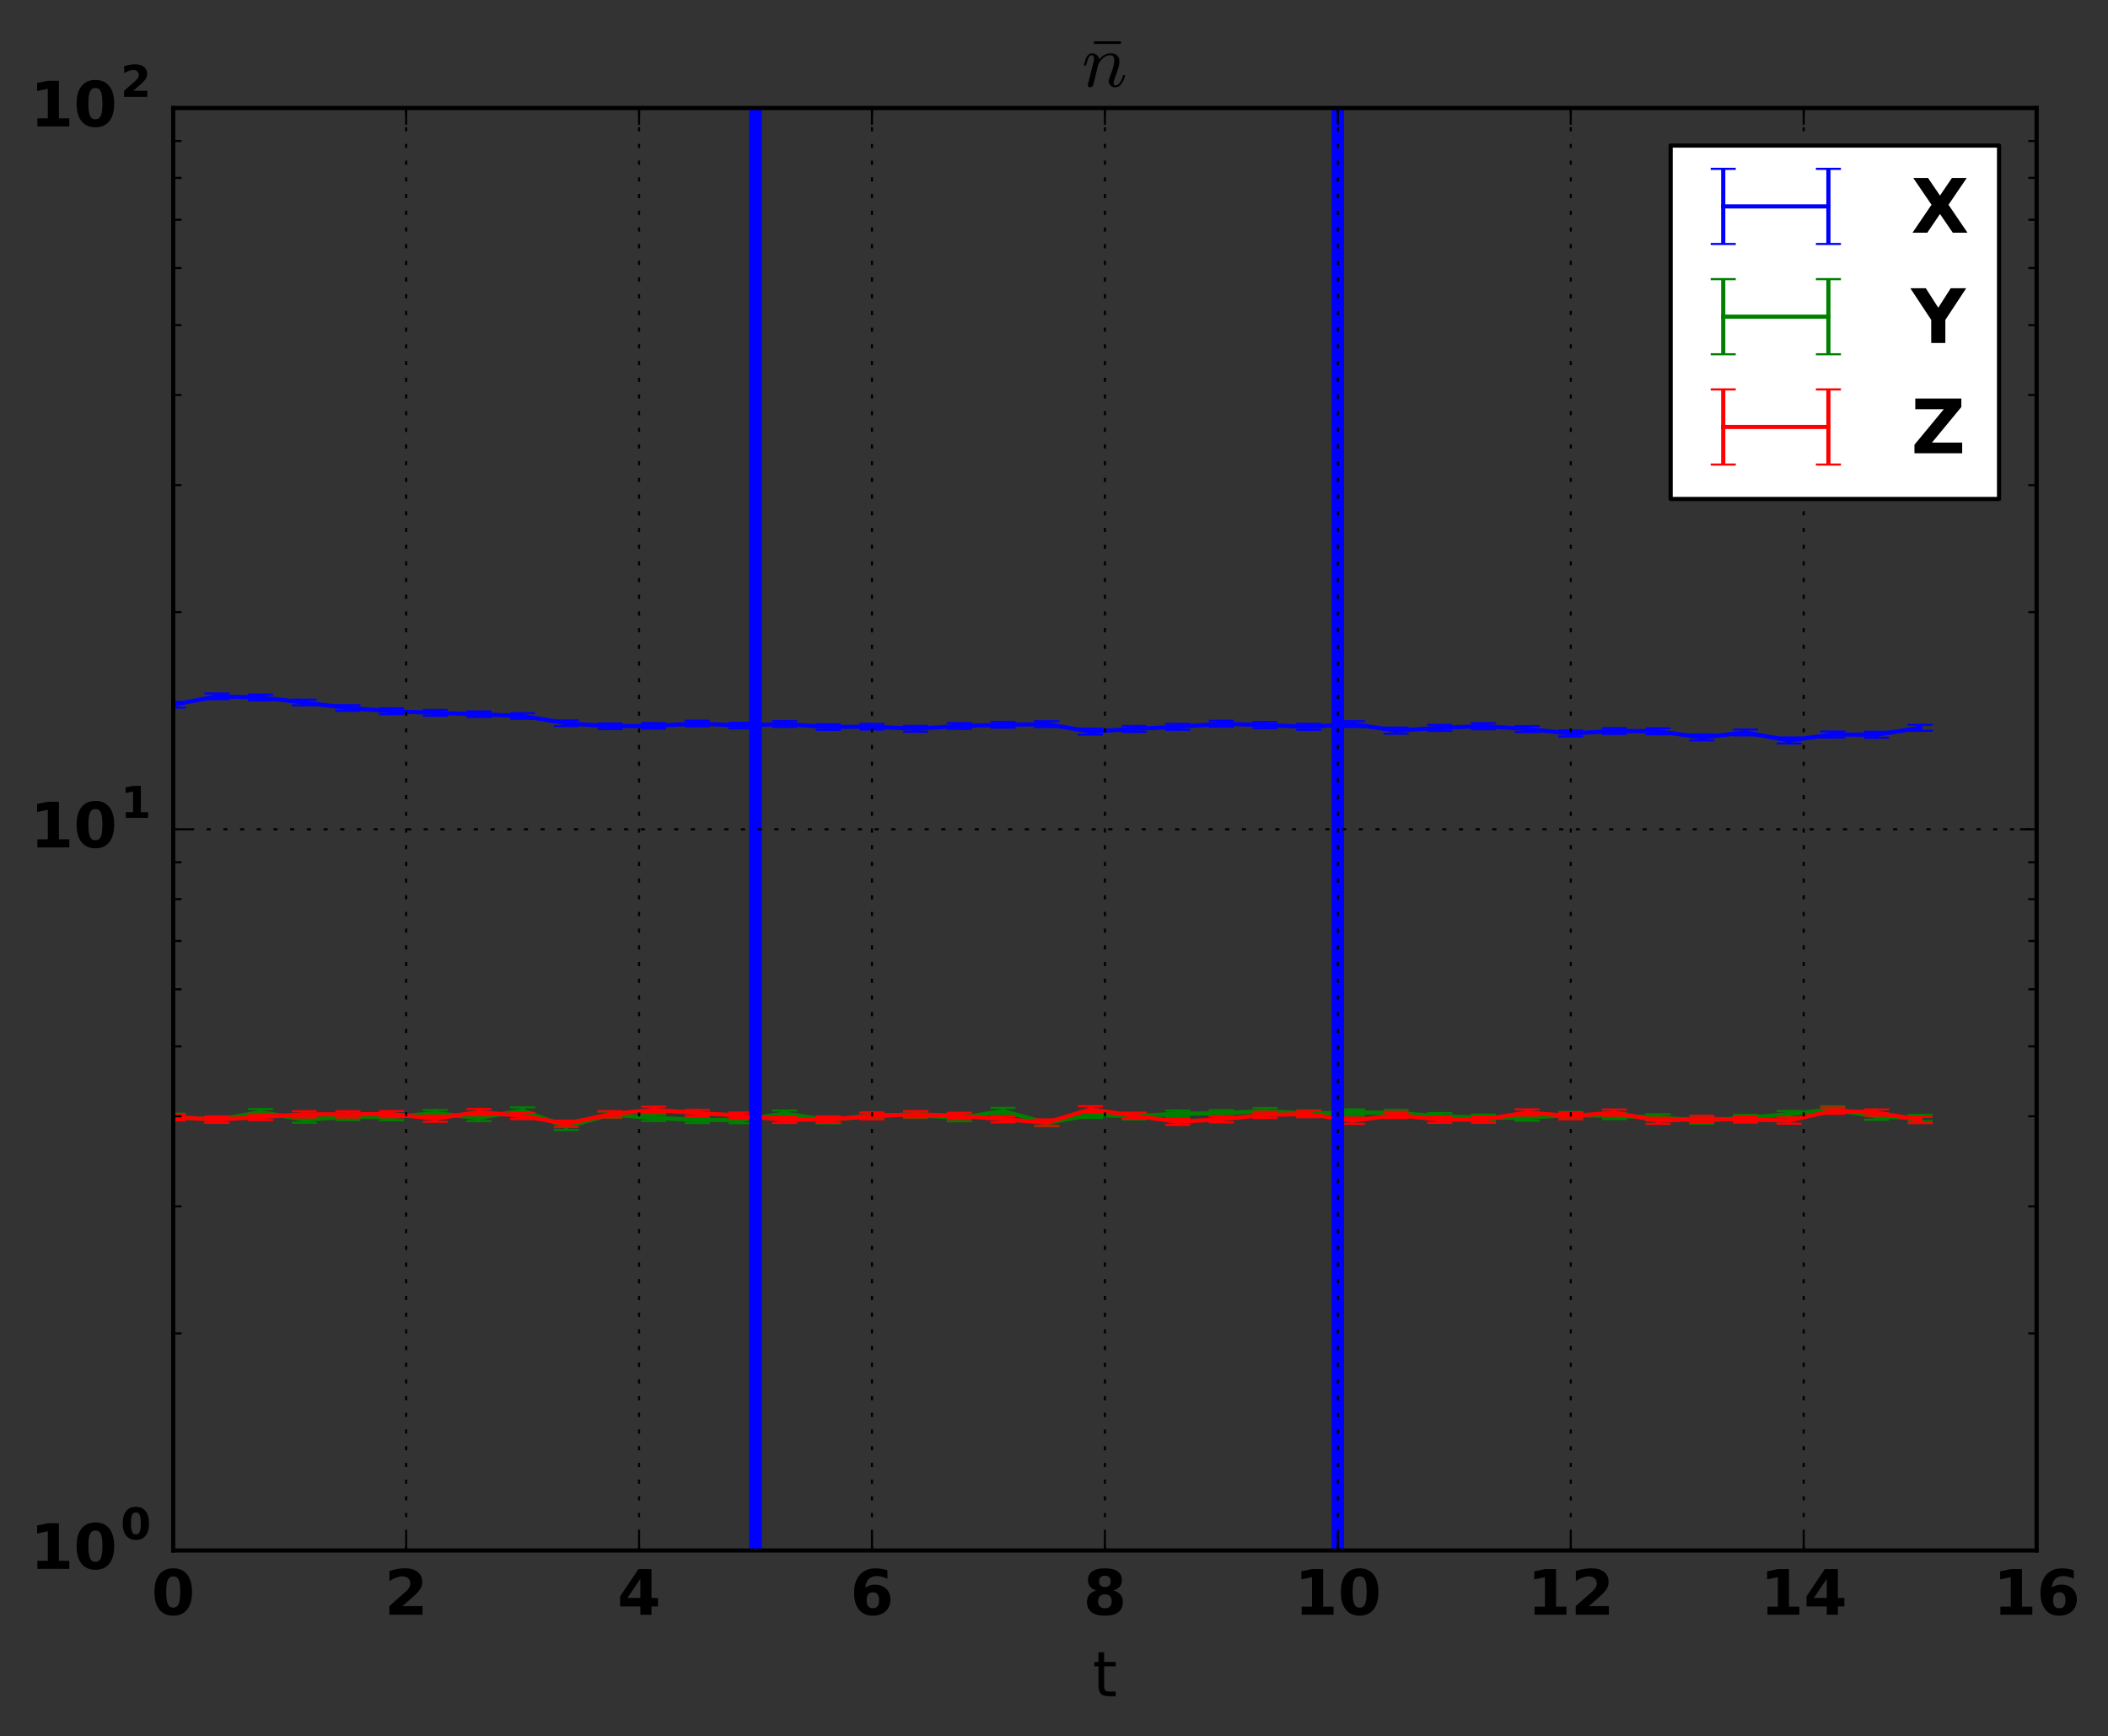 <?xml version="1.0" encoding="utf-8" standalone="no"?>
<!DOCTYPE svg PUBLIC "-//W3C//DTD SVG 1.1//EN"
  "http://www.w3.org/Graphics/SVG/1.1/DTD/svg11.dtd">
<!-- Created with matplotlib (http://matplotlib.org/) -->
<svg height="416pt" version="1.1" viewBox="0 0 505 416" width="505pt" xmlns="http://www.w3.org/2000/svg" xmlns:xlink="http://www.w3.org/1999/xlink">
 <rect x="0" y="0" width="505" height="416" fill="#333333" stroke="none"/>
 <defs>
  <style type="text/css">
*{stroke-linecap:butt;stroke-linejoin:round;stroke-miterlimit:100000;}
  </style>
 </defs>
 <g id="figure_1">
  <g id="patch_1">
   <path d="M 0 416.712 
L 505.537 416.712 
L 505.537 0 
L 0 0 
z
" style="fill:none;"/>
  </g>
  <g id="axes_1">
   <g id="patch_2">
    <path d="M 41.5 371.477 
L 487.9 371.477 
L 487.9 25.877 
L 41.5 25.877 
z
" style="fill:none;"/>
   </g>
   <g id="LineCollection_1">
    <path clip-path="url(#pa8398734f8)" d="M 41.5 169.541 
L 41.5 168.16 
" style="fill:none;stroke:#0000ff;"/>
    <path clip-path="url(#pa8398734f8)" d="M 51.962 167.523 
L 51.962 166.146 
" style="fill:none;stroke:#0000ff;"/>
    <path clip-path="url(#pa8398734f8)" d="M 62.425 167.795 
L 62.425 166.405 
" style="fill:none;stroke:#0000ff;"/>
    <path clip-path="url(#pa8398734f8)" d="M 72.888 168.989 
L 72.888 167.629 
" style="fill:none;stroke:#0000ff;"/>
    <path clip-path="url(#pa8398734f8)" d="M 83.35 170.297 
L 83.35 168.959 
" style="fill:none;stroke:#0000ff;"/>
    <path clip-path="url(#pa8398734f8)" d="M 93.812 171.085 
L 93.812 169.708 
" style="fill:none;stroke:#0000ff;"/>
    <path clip-path="url(#pa8398734f8)" d="M 104.275 171.488 
L 104.275 170.101 
" style="fill:none;stroke:#0000ff;"/>
    <path clip-path="url(#pa8398734f8)" d="M 114.737 171.779 
L 114.737 170.44 
" style="fill:none;stroke:#0000ff;"/>
    <path clip-path="url(#pa8398734f8)" d="M 125.2 172.222 
L 125.2 170.866 
" style="fill:none;stroke:#0000ff;"/>
    <path clip-path="url(#pa8398734f8)" d="M 135.662 173.958 
L 135.662 172.591 
" style="fill:none;stroke:#0000ff;"/>
    <path clip-path="url(#pa8398734f8)" d="M 146.125 174.678 
L 146.125 173.322 
" style="fill:none;stroke:#0000ff;"/>
    <path clip-path="url(#pa8398734f8)" d="M 156.588 174.577 
L 156.588 173.237 
" style="fill:none;stroke:#0000ff;"/>
    <path clip-path="url(#pa8398734f8)" d="M 167.05 174.021 
L 167.05 172.663 
" style="fill:none;stroke:#0000ff;"/>
    <path clip-path="url(#pa8398734f8)" d="M 177.512 174.503 
L 177.512 173.157 
" style="fill:none;stroke:#0000ff;"/>
    <path clip-path="url(#pa8398734f8)" d="M 187.975 174.147 
L 187.975 172.767 
" style="fill:none;stroke:#0000ff;"/>
    <path clip-path="url(#pa8398734f8)" d="M 198.438 174.873 
L 198.438 173.496 
" style="fill:none;stroke:#0000ff;"/>
    <path clip-path="url(#pa8398734f8)" d="M 208.9 174.785 
L 208.9 173.413 
" style="fill:none;stroke:#0000ff;"/>
    <path clip-path="url(#pa8398734f8)" d="M 219.363 175.315 
L 219.363 173.917 
" style="fill:none;stroke:#0000ff;"/>
    <path clip-path="url(#pa8398734f8)" d="M 229.825 174.625 
L 229.825 173.239 
" style="fill:none;stroke:#0000ff;"/>
    <path clip-path="url(#pa8398734f8)" d="M 240.287 174.349 
L 240.287 172.942 
" style="fill:none;stroke:#0000ff;"/>
    <path clip-path="url(#pa8398734f8)" d="M 250.75 174.211 
L 250.75 172.796 
" style="fill:none;stroke:#0000ff;"/>
    <path clip-path="url(#pa8398734f8)" d="M 261.212 176.002 
L 261.212 174.555 
" style="fill:none;stroke:#0000ff;"/>
    <path clip-path="url(#pa8398734f8)" d="M 271.675 175.351 
L 271.675 173.939 
" style="fill:none;stroke:#0000ff;"/>
    <path clip-path="url(#pa8398734f8)" d="M 282.137 174.854 
L 282.137 173.414 
" style="fill:none;stroke:#0000ff;"/>
    <path clip-path="url(#pa8398734f8)" d="M 292.6 174.121 
L 292.6 172.679 
" style="fill:none;stroke:#0000ff;"/>
    <path clip-path="url(#pa8398734f8)" d="M 303.062 174.441 
L 303.062 172.968 
" style="fill:none;stroke:#0000ff;"/>
    <path clip-path="url(#pa8398734f8)" d="M 313.525 174.864 
L 313.525 173.42 
" style="fill:none;stroke:#0000ff;"/>
    <path clip-path="url(#pa8398734f8)" d="M 323.988 174.194 
L 323.988 172.785 
" style="fill:none;stroke:#0000ff;"/>
    <path clip-path="url(#pa8398734f8)" d="M 334.45 175.769 
L 334.45 174.316 
" style="fill:none;stroke:#0000ff;"/>
    <path clip-path="url(#pa8398734f8)" d="M 344.913 175.109 
L 344.913 173.669 
" style="fill:none;stroke:#0000ff;"/>
    <path clip-path="url(#pa8398734f8)" d="M 355.375 174.706 
L 355.375 173.251 
" style="fill:none;stroke:#0000ff;"/>
    <path clip-path="url(#pa8398734f8)" d="M 365.837 175.378 
L 365.837 173.96 
" style="fill:none;stroke:#0000ff;"/>
    <path clip-path="url(#pa8398734f8)" d="M 376.3 176.441 
L 376.3 175.01 
" style="fill:none;stroke:#0000ff;"/>
    <path clip-path="url(#pa8398734f8)" d="M 386.762 175.83 
L 386.762 174.436 
" style="fill:none;stroke:#0000ff;"/>
    <path clip-path="url(#pa8398734f8)" d="M 397.225 175.917 
L 397.225 174.498 
" style="fill:none;stroke:#0000ff;"/>
    <path clip-path="url(#pa8398734f8)" d="M 407.688 177.375 
L 407.688 175.968 
" style="fill:none;stroke:#0000ff;"/>
    <path clip-path="url(#pa8398734f8)" d="M 418.15 176.195 
L 418.15 174.792 
" style="fill:none;stroke:#0000ff;"/>
    <path clip-path="url(#pa8398734f8)" d="M 428.613 178.115 
L 428.613 176.696 
" style="fill:none;stroke:#0000ff;"/>
    <path clip-path="url(#pa8398734f8)" d="M 439.075 176.685 
L 439.075 175.265 
" style="fill:none;stroke:#0000ff;"/>
    <path clip-path="url(#pa8398734f8)" d="M 449.538 176.749 
L 449.538 175.313 
" style="fill:none;stroke:#0000ff;"/>
    <path clip-path="url(#pa8398734f8)" d="M 460 175.09 
L 460 173.652 
" style="fill:none;stroke:#0000ff;"/>
   </g>
   <g id="LineCollection_2">
    <path clip-path="url(#pa8398734f8)" d="M 41.5 268.314 
L 41.5 266.813 
" style="fill:none;stroke:#008000;"/>
    <path clip-path="url(#pa8398734f8)" d="M 51.962 269.019 
L 51.962 267.522 
" style="fill:none;stroke:#008000;"/>
    <path clip-path="url(#pa8398734f8)" d="M 62.425 267.203 
L 62.425 265.702 
" style="fill:none;stroke:#008000;"/>
    <path clip-path="url(#pa8398734f8)" d="M 72.888 268.982 
L 72.888 267.496 
" style="fill:none;stroke:#008000;"/>
    <path clip-path="url(#pa8398734f8)" d="M 83.35 268.344 
L 83.35 266.857 
" style="fill:none;stroke:#008000;"/>
    <path clip-path="url(#pa8398734f8)" d="M 93.812 268.391 
L 93.812 266.891 
" style="fill:none;stroke:#008000;"/>
    <path clip-path="url(#pa8398734f8)" d="M 104.275 267.444 
L 104.275 265.945 
" style="fill:none;stroke:#008000;"/>
    <path clip-path="url(#pa8398734f8)" d="M 114.737 268.602 
L 114.737 267.127 
" style="fill:none;stroke:#008000;"/>
    <path clip-path="url(#pa8398734f8)" d="M 125.2 266.809 
L 125.2 265.309 
" style="fill:none;stroke:#008000;"/>
    <path clip-path="url(#pa8398734f8)" d="M 135.662 270.718 
L 135.662 269.225 
" style="fill:none;stroke:#008000;"/>
    <path clip-path="url(#pa8398734f8)" d="M 146.125 267.806 
L 146.125 266.305 
" style="fill:none;stroke:#008000;"/>
    <path clip-path="url(#pa8398734f8)" d="M 156.588 268.587 
L 156.588 267.086 
" style="fill:none;stroke:#008000;"/>
    <path clip-path="url(#pa8398734f8)" d="M 167.05 269.067 
L 167.05 267.583 
" style="fill:none;stroke:#008000;"/>
    <path clip-path="url(#pa8398734f8)" d="M 177.512 269.113 
L 177.512 267.612 
" style="fill:none;stroke:#008000;"/>
    <path clip-path="url(#pa8398734f8)" d="M 187.975 267.537 
L 187.975 266.05 
" style="fill:none;stroke:#008000;"/>
    <path clip-path="url(#pa8398734f8)" d="M 198.438 269.142 
L 198.438 267.646 
" style="fill:none;stroke:#008000;"/>
    <path clip-path="url(#pa8398734f8)" d="M 208.9 267.986 
L 208.9 266.502 
" style="fill:none;stroke:#008000;"/>
    <path clip-path="url(#pa8398734f8)" d="M 219.363 267.825 
L 219.363 266.328 
" style="fill:none;stroke:#008000;"/>
    <path clip-path="url(#pa8398734f8)" d="M 229.825 268.632 
L 229.825 267.161 
" style="fill:none;stroke:#008000;"/>
    <path clip-path="url(#pa8398734f8)" d="M 240.287 266.924 
L 240.287 265.44 
" style="fill:none;stroke:#008000;"/>
    <path clip-path="url(#pa8398734f8)" d="M 250.75 269.797 
L 250.75 268.31 
" style="fill:none;stroke:#008000;"/>
    <path clip-path="url(#pa8398734f8)" d="M 261.212 267.861 
L 261.212 266.368 
" style="fill:none;stroke:#008000;"/>
    <path clip-path="url(#pa8398734f8)" d="M 271.675 268.204 
L 271.675 266.703 
" style="fill:none;stroke:#008000;"/>
    <path clip-path="url(#pa8398734f8)" d="M 282.137 267.57 
L 282.137 266.069 
" style="fill:none;stroke:#008000;"/>
    <path clip-path="url(#pa8398734f8)" d="M 292.6 267.466 
L 292.6 265.965 
" style="fill:none;stroke:#008000;"/>
    <path clip-path="url(#pa8398734f8)" d="M 303.062 266.961 
L 303.062 265.46 
" style="fill:none;stroke:#008000;"/>
    <path clip-path="url(#pa8398734f8)" d="M 313.525 267.533 
L 313.525 266.042 
" style="fill:none;stroke:#008000;"/>
    <path clip-path="url(#pa8398734f8)" d="M 323.988 267.264 
L 323.988 265.8 
" style="fill:none;stroke:#008000;"/>
    <path clip-path="url(#pa8398734f8)" d="M 334.45 267.406 
L 334.45 265.906 
" style="fill:none;stroke:#008000;"/>
    <path clip-path="url(#pa8398734f8)" d="M 344.913 268.182 
L 344.913 266.681 
" style="fill:none;stroke:#008000;"/>
    <path clip-path="url(#pa8398734f8)" d="M 355.375 268.537 
L 355.375 267.048 
" style="fill:none;stroke:#008000;"/>
    <path clip-path="url(#pa8398734f8)" d="M 365.837 268.509 
L 365.837 267.053 
" style="fill:none;stroke:#008000;"/>
    <path clip-path="url(#pa8398734f8)" d="M 376.3 267.891 
L 376.3 266.39 
" style="fill:none;stroke:#008000;"/>
    <path clip-path="url(#pa8398734f8)" d="M 386.762 268.096 
L 386.762 266.612 
" style="fill:none;stroke:#008000;"/>
    <path clip-path="url(#pa8398734f8)" d="M 397.225 268.461 
L 397.225 266.96 
" style="fill:none;stroke:#008000;"/>
    <path clip-path="url(#pa8398734f8)" d="M 407.688 269.214 
L 407.688 267.722 
" style="fill:none;stroke:#008000;"/>
    <path clip-path="url(#pa8398734f8)" d="M 418.15 268.597 
L 418.15 267.1 
" style="fill:none;stroke:#008000;"/>
    <path clip-path="url(#pa8398734f8)" d="M 428.613 267.653 
L 428.613 266.173 
" style="fill:none;stroke:#008000;"/>
    <path clip-path="url(#pa8398734f8)" d="M 439.075 266.555 
L 439.075 265.054 
" style="fill:none;stroke:#008000;"/>
    <path clip-path="url(#pa8398734f8)" d="M 449.538 268.259 
L 449.538 266.76 
" style="fill:none;stroke:#008000;"/>
    <path clip-path="url(#pa8398734f8)" d="M 460 268.592 
L 460 267.107 
" style="fill:none;stroke:#008000;"/>
   </g>
   <g id="LineCollection_3">
    <path clip-path="url(#pa8398734f8)" d="M 41.5 268.428 
L 41.5 266.943 
" style="fill:none;stroke:#ff0000;"/>
    <path clip-path="url(#pa8398734f8)" d="M 51.962 268.988 
L 51.962 267.487 
" style="fill:none;stroke:#ff0000;"/>
    <path clip-path="url(#pa8398734f8)" d="M 62.425 268.358 
L 62.425 266.87 
" style="fill:none;stroke:#ff0000;"/>
    <path clip-path="url(#pa8398734f8)" d="M 72.888 267.738 
L 72.888 266.237 
" style="fill:none;stroke:#ff0000;"/>
    <path clip-path="url(#pa8398734f8)" d="M 83.35 267.733 
L 83.35 266.232 
" style="fill:none;stroke:#ff0000;"/>
    <path clip-path="url(#pa8398734f8)" d="M 93.812 267.663 
L 93.812 266.19 
" style="fill:none;stroke:#ff0000;"/>
    <path clip-path="url(#pa8398734f8)" d="M 104.275 268.756 
L 104.275 267.255 
" style="fill:none;stroke:#ff0000;"/>
    <path clip-path="url(#pa8398734f8)" d="M 114.737 267.192 
L 114.737 265.692 
" style="fill:none;stroke:#ff0000;"/>
    <path clip-path="url(#pa8398734f8)" d="M 125.2 268.109 
L 125.2 266.617 
" style="fill:none;stroke:#ff0000;"/>
    <path clip-path="url(#pa8398734f8)" d="M 135.662 270 
L 135.662 268.499 
" style="fill:none;stroke:#ff0000;"/>
    <path clip-path="url(#pa8398734f8)" d="M 146.125 267.721 
L 146.125 266.222 
" style="fill:none;stroke:#ff0000;"/>
    <path clip-path="url(#pa8398734f8)" d="M 156.588 266.639 
L 156.588 265.143 
" style="fill:none;stroke:#ff0000;"/>
    <path clip-path="url(#pa8398734f8)" d="M 167.05 267.418 
L 167.05 265.917 
" style="fill:none;stroke:#ff0000;"/>
    <path clip-path="url(#pa8398734f8)" d="M 177.512 268.042 
L 177.512 266.546 
" style="fill:none;stroke:#ff0000;"/>
    <path clip-path="url(#pa8398734f8)" d="M 187.975 269.038 
L 187.975 267.537 
" style="fill:none;stroke:#ff0000;"/>
    <path clip-path="url(#pa8398734f8)" d="M 198.438 268.984 
L 198.438 267.483 
" style="fill:none;stroke:#ff0000;"/>
    <path clip-path="url(#pa8398734f8)" d="M 208.9 268.175 
L 208.9 266.674 
" style="fill:none;stroke:#ff0000;"/>
    <path clip-path="url(#pa8398734f8)" d="M 219.363 267.715 
L 219.363 266.214 
" style="fill:none;stroke:#ff0000;"/>
    <path clip-path="url(#pa8398734f8)" d="M 229.825 268.09 
L 229.825 266.589 
" style="fill:none;stroke:#ff0000;"/>
    <path clip-path="url(#pa8398734f8)" d="M 240.287 268.907 
L 240.287 267.406 
" style="fill:none;stroke:#ff0000;"/>
    <path clip-path="url(#pa8398734f8)" d="M 250.75 269.7 
L 250.75 268.199 
" style="fill:none;stroke:#ff0000;"/>
    <path clip-path="url(#pa8398734f8)" d="M 261.212 266.539 
L 261.212 265.038 
" style="fill:none;stroke:#ff0000;"/>
    <path clip-path="url(#pa8398734f8)" d="M 271.675 268.031 
L 271.675 266.562 
" style="fill:none;stroke:#ff0000;"/>
    <path clip-path="url(#pa8398734f8)" d="M 282.137 269.509 
L 282.137 268.012 
" style="fill:none;stroke:#ff0000;"/>
    <path clip-path="url(#pa8398734f8)" d="M 292.6 268.908 
L 292.6 267.413 
" style="fill:none;stroke:#ff0000;"/>
    <path clip-path="url(#pa8398734f8)" d="M 303.062 267.868 
L 303.062 266.367 
" style="fill:none;stroke:#ff0000;"/>
    <path clip-path="url(#pa8398734f8)" d="M 313.525 267.664 
L 313.525 266.163 
" style="fill:none;stroke:#ff0000;"/>
    <path clip-path="url(#pa8398734f8)" d="M 323.988 269.265 
L 323.988 267.764 
" style="fill:none;stroke:#ff0000;"/>
    <path clip-path="url(#pa8398734f8)" d="M 334.45 267.876 
L 334.45 266.383 
" style="fill:none;stroke:#ff0000;"/>
    <path clip-path="url(#pa8398734f8)" d="M 344.913 269.011 
L 344.913 267.519 
" style="fill:none;stroke:#ff0000;"/>
    <path clip-path="url(#pa8398734f8)" d="M 355.375 269.004 
L 355.375 267.503 
" style="fill:none;stroke:#ff0000;"/>
    <path clip-path="url(#pa8398734f8)" d="M 365.837 267.282 
L 365.837 265.781 
" style="fill:none;stroke:#ff0000;"/>
    <path clip-path="url(#pa8398734f8)" d="M 376.3 268.162 
L 376.3 266.674 
" style="fill:none;stroke:#ff0000;"/>
    <path clip-path="url(#pa8398734f8)" d="M 386.762 267.324 
L 386.762 265.824 
" style="fill:none;stroke:#ff0000;"/>
    <path clip-path="url(#pa8398734f8)" d="M 397.225 269.261 
L 397.225 267.782 
" style="fill:none;stroke:#ff0000;"/>
    <path clip-path="url(#pa8398734f8)" d="M 407.688 268.817 
L 407.688 267.316 
" style="fill:none;stroke:#ff0000;"/>
    <path clip-path="url(#pa8398734f8)" d="M 418.15 268.962 
L 418.15 267.461 
" style="fill:none;stroke:#ff0000;"/>
    <path clip-path="url(#pa8398734f8)" d="M 428.613 269.217 
L 428.613 267.716 
" style="fill:none;stroke:#ff0000;"/>
    <path clip-path="url(#pa8398734f8)" d="M 439.075 266.848 
L 439.075 265.354 
" style="fill:none;stroke:#ff0000;"/>
    <path clip-path="url(#pa8398734f8)" d="M 449.538 267.312 
L 449.538 265.811 
" style="fill:none;stroke:#ff0000;"/>
    <path clip-path="url(#pa8398734f8)" d="M 460 269.077 
L 460 267.576 
" style="fill:none;stroke:#ff0000;"/>
   </g>
   <g id="line2d_1">
    <defs>
     <path d="M 3 0 
L -3 -0 
" id="ma4b0a2293c" style="stroke:#0000ff;stroke-width:0.5;"/>
    </defs>
    <g clip-path="url(#pa8398734f8)">
     <use style="fill:#0000ff;stroke:#0000ff;stroke-width:0.5;" x="41.5" xlink:href="#ma4b0a2293c" y="169.541"/>
     <use style="fill:#0000ff;stroke:#0000ff;stroke-width:0.5;" x="51.962" xlink:href="#ma4b0a2293c" y="167.523"/>
     <use style="fill:#0000ff;stroke:#0000ff;stroke-width:0.5;" x="62.425" xlink:href="#ma4b0a2293c" y="167.795"/>
     <use style="fill:#0000ff;stroke:#0000ff;stroke-width:0.5;" x="72.888" xlink:href="#ma4b0a2293c" y="168.989"/>
     <use style="fill:#0000ff;stroke:#0000ff;stroke-width:0.5;" x="83.35" xlink:href="#ma4b0a2293c" y="170.297"/>
     <use style="fill:#0000ff;stroke:#0000ff;stroke-width:0.5;" x="93.812" xlink:href="#ma4b0a2293c" y="171.085"/>
     <use style="fill:#0000ff;stroke:#0000ff;stroke-width:0.5;" x="104.275" xlink:href="#ma4b0a2293c" y="171.488"/>
     <use style="fill:#0000ff;stroke:#0000ff;stroke-width:0.5;" x="114.737" xlink:href="#ma4b0a2293c" y="171.779"/>
     <use style="fill:#0000ff;stroke:#0000ff;stroke-width:0.5;" x="125.2" xlink:href="#ma4b0a2293c" y="172.222"/>
     <use style="fill:#0000ff;stroke:#0000ff;stroke-width:0.5;" x="135.662" xlink:href="#ma4b0a2293c" y="173.958"/>
     <use style="fill:#0000ff;stroke:#0000ff;stroke-width:0.5;" x="146.125" xlink:href="#ma4b0a2293c" y="174.678"/>
     <use style="fill:#0000ff;stroke:#0000ff;stroke-width:0.5;" x="156.588" xlink:href="#ma4b0a2293c" y="174.577"/>
     <use style="fill:#0000ff;stroke:#0000ff;stroke-width:0.5;" x="167.05" xlink:href="#ma4b0a2293c" y="174.021"/>
     <use style="fill:#0000ff;stroke:#0000ff;stroke-width:0.5;" x="177.512" xlink:href="#ma4b0a2293c" y="174.503"/>
     <use style="fill:#0000ff;stroke:#0000ff;stroke-width:0.5;" x="187.975" xlink:href="#ma4b0a2293c" y="174.147"/>
     <use style="fill:#0000ff;stroke:#0000ff;stroke-width:0.5;" x="198.438" xlink:href="#ma4b0a2293c" y="174.873"/>
     <use style="fill:#0000ff;stroke:#0000ff;stroke-width:0.5;" x="208.9" xlink:href="#ma4b0a2293c" y="174.785"/>
     <use style="fill:#0000ff;stroke:#0000ff;stroke-width:0.5;" x="219.363" xlink:href="#ma4b0a2293c" y="175.315"/>
     <use style="fill:#0000ff;stroke:#0000ff;stroke-width:0.5;" x="229.825" xlink:href="#ma4b0a2293c" y="174.625"/>
     <use style="fill:#0000ff;stroke:#0000ff;stroke-width:0.5;" x="240.287" xlink:href="#ma4b0a2293c" y="174.349"/>
     <use style="fill:#0000ff;stroke:#0000ff;stroke-width:0.5;" x="250.75" xlink:href="#ma4b0a2293c" y="174.211"/>
     <use style="fill:#0000ff;stroke:#0000ff;stroke-width:0.5;" x="261.212" xlink:href="#ma4b0a2293c" y="176.002"/>
     <use style="fill:#0000ff;stroke:#0000ff;stroke-width:0.5;" x="271.675" xlink:href="#ma4b0a2293c" y="175.351"/>
     <use style="fill:#0000ff;stroke:#0000ff;stroke-width:0.5;" x="282.137" xlink:href="#ma4b0a2293c" y="174.854"/>
     <use style="fill:#0000ff;stroke:#0000ff;stroke-width:0.5;" x="292.6" xlink:href="#ma4b0a2293c" y="174.121"/>
     <use style="fill:#0000ff;stroke:#0000ff;stroke-width:0.5;" x="303.062" xlink:href="#ma4b0a2293c" y="174.441"/>
     <use style="fill:#0000ff;stroke:#0000ff;stroke-width:0.5;" x="313.525" xlink:href="#ma4b0a2293c" y="174.864"/>
     <use style="fill:#0000ff;stroke:#0000ff;stroke-width:0.5;" x="323.988" xlink:href="#ma4b0a2293c" y="174.194"/>
     <use style="fill:#0000ff;stroke:#0000ff;stroke-width:0.5;" x="334.45" xlink:href="#ma4b0a2293c" y="175.769"/>
     <use style="fill:#0000ff;stroke:#0000ff;stroke-width:0.5;" x="344.913" xlink:href="#ma4b0a2293c" y="175.109"/>
     <use style="fill:#0000ff;stroke:#0000ff;stroke-width:0.5;" x="355.375" xlink:href="#ma4b0a2293c" y="174.706"/>
     <use style="fill:#0000ff;stroke:#0000ff;stroke-width:0.5;" x="365.837" xlink:href="#ma4b0a2293c" y="175.378"/>
     <use style="fill:#0000ff;stroke:#0000ff;stroke-width:0.5;" x="376.3" xlink:href="#ma4b0a2293c" y="176.441"/>
     <use style="fill:#0000ff;stroke:#0000ff;stroke-width:0.5;" x="386.762" xlink:href="#ma4b0a2293c" y="175.83"/>
     <use style="fill:#0000ff;stroke:#0000ff;stroke-width:0.5;" x="397.225" xlink:href="#ma4b0a2293c" y="175.917"/>
     <use style="fill:#0000ff;stroke:#0000ff;stroke-width:0.5;" x="407.688" xlink:href="#ma4b0a2293c" y="177.375"/>
     <use style="fill:#0000ff;stroke:#0000ff;stroke-width:0.5;" x="418.15" xlink:href="#ma4b0a2293c" y="176.195"/>
     <use style="fill:#0000ff;stroke:#0000ff;stroke-width:0.5;" x="428.613" xlink:href="#ma4b0a2293c" y="178.115"/>
     <use style="fill:#0000ff;stroke:#0000ff;stroke-width:0.5;" x="439.075" xlink:href="#ma4b0a2293c" y="176.685"/>
     <use style="fill:#0000ff;stroke:#0000ff;stroke-width:0.5;" x="449.538" xlink:href="#ma4b0a2293c" y="176.749"/>
     <use style="fill:#0000ff;stroke:#0000ff;stroke-width:0.5;" x="460.0" xlink:href="#ma4b0a2293c" y="175.09"/>
    </g>
   </g>
   <g id="line2d_2">
    <g clip-path="url(#pa8398734f8)">
     <use style="fill:#0000ff;stroke:#0000ff;stroke-width:0.5;" x="41.5" xlink:href="#ma4b0a2293c" y="168.16"/>
     <use style="fill:#0000ff;stroke:#0000ff;stroke-width:0.5;" x="51.962" xlink:href="#ma4b0a2293c" y="166.146"/>
     <use style="fill:#0000ff;stroke:#0000ff;stroke-width:0.5;" x="62.425" xlink:href="#ma4b0a2293c" y="166.405"/>
     <use style="fill:#0000ff;stroke:#0000ff;stroke-width:0.5;" x="72.888" xlink:href="#ma4b0a2293c" y="167.629"/>
     <use style="fill:#0000ff;stroke:#0000ff;stroke-width:0.5;" x="83.35" xlink:href="#ma4b0a2293c" y="168.959"/>
     <use style="fill:#0000ff;stroke:#0000ff;stroke-width:0.5;" x="93.812" xlink:href="#ma4b0a2293c" y="169.708"/>
     <use style="fill:#0000ff;stroke:#0000ff;stroke-width:0.5;" x="104.275" xlink:href="#ma4b0a2293c" y="170.101"/>
     <use style="fill:#0000ff;stroke:#0000ff;stroke-width:0.5;" x="114.737" xlink:href="#ma4b0a2293c" y="170.44"/>
     <use style="fill:#0000ff;stroke:#0000ff;stroke-width:0.5;" x="125.2" xlink:href="#ma4b0a2293c" y="170.866"/>
     <use style="fill:#0000ff;stroke:#0000ff;stroke-width:0.5;" x="135.662" xlink:href="#ma4b0a2293c" y="172.591"/>
     <use style="fill:#0000ff;stroke:#0000ff;stroke-width:0.5;" x="146.125" xlink:href="#ma4b0a2293c" y="173.322"/>
     <use style="fill:#0000ff;stroke:#0000ff;stroke-width:0.5;" x="156.588" xlink:href="#ma4b0a2293c" y="173.237"/>
     <use style="fill:#0000ff;stroke:#0000ff;stroke-width:0.5;" x="167.05" xlink:href="#ma4b0a2293c" y="172.663"/>
     <use style="fill:#0000ff;stroke:#0000ff;stroke-width:0.5;" x="177.512" xlink:href="#ma4b0a2293c" y="173.157"/>
     <use style="fill:#0000ff;stroke:#0000ff;stroke-width:0.5;" x="187.975" xlink:href="#ma4b0a2293c" y="172.767"/>
     <use style="fill:#0000ff;stroke:#0000ff;stroke-width:0.5;" x="198.438" xlink:href="#ma4b0a2293c" y="173.496"/>
     <use style="fill:#0000ff;stroke:#0000ff;stroke-width:0.5;" x="208.9" xlink:href="#ma4b0a2293c" y="173.413"/>
     <use style="fill:#0000ff;stroke:#0000ff;stroke-width:0.5;" x="219.363" xlink:href="#ma4b0a2293c" y="173.917"/>
     <use style="fill:#0000ff;stroke:#0000ff;stroke-width:0.5;" x="229.825" xlink:href="#ma4b0a2293c" y="173.239"/>
     <use style="fill:#0000ff;stroke:#0000ff;stroke-width:0.5;" x="240.287" xlink:href="#ma4b0a2293c" y="172.942"/>
     <use style="fill:#0000ff;stroke:#0000ff;stroke-width:0.5;" x="250.75" xlink:href="#ma4b0a2293c" y="172.796"/>
     <use style="fill:#0000ff;stroke:#0000ff;stroke-width:0.5;" x="261.212" xlink:href="#ma4b0a2293c" y="174.555"/>
     <use style="fill:#0000ff;stroke:#0000ff;stroke-width:0.5;" x="271.675" xlink:href="#ma4b0a2293c" y="173.939"/>
     <use style="fill:#0000ff;stroke:#0000ff;stroke-width:0.5;" x="282.137" xlink:href="#ma4b0a2293c" y="173.414"/>
     <use style="fill:#0000ff;stroke:#0000ff;stroke-width:0.5;" x="292.6" xlink:href="#ma4b0a2293c" y="172.679"/>
     <use style="fill:#0000ff;stroke:#0000ff;stroke-width:0.5;" x="303.062" xlink:href="#ma4b0a2293c" y="172.968"/>
     <use style="fill:#0000ff;stroke:#0000ff;stroke-width:0.5;" x="313.525" xlink:href="#ma4b0a2293c" y="173.42"/>
     <use style="fill:#0000ff;stroke:#0000ff;stroke-width:0.5;" x="323.988" xlink:href="#ma4b0a2293c" y="172.785"/>
     <use style="fill:#0000ff;stroke:#0000ff;stroke-width:0.5;" x="334.45" xlink:href="#ma4b0a2293c" y="174.316"/>
     <use style="fill:#0000ff;stroke:#0000ff;stroke-width:0.5;" x="344.913" xlink:href="#ma4b0a2293c" y="173.669"/>
     <use style="fill:#0000ff;stroke:#0000ff;stroke-width:0.5;" x="355.375" xlink:href="#ma4b0a2293c" y="173.251"/>
     <use style="fill:#0000ff;stroke:#0000ff;stroke-width:0.5;" x="365.837" xlink:href="#ma4b0a2293c" y="173.96"/>
     <use style="fill:#0000ff;stroke:#0000ff;stroke-width:0.5;" x="376.3" xlink:href="#ma4b0a2293c" y="175.01"/>
     <use style="fill:#0000ff;stroke:#0000ff;stroke-width:0.5;" x="386.762" xlink:href="#ma4b0a2293c" y="174.436"/>
     <use style="fill:#0000ff;stroke:#0000ff;stroke-width:0.5;" x="397.225" xlink:href="#ma4b0a2293c" y="174.498"/>
     <use style="fill:#0000ff;stroke:#0000ff;stroke-width:0.5;" x="407.688" xlink:href="#ma4b0a2293c" y="175.968"/>
     <use style="fill:#0000ff;stroke:#0000ff;stroke-width:0.5;" x="418.15" xlink:href="#ma4b0a2293c" y="174.792"/>
     <use style="fill:#0000ff;stroke:#0000ff;stroke-width:0.5;" x="428.613" xlink:href="#ma4b0a2293c" y="176.696"/>
     <use style="fill:#0000ff;stroke:#0000ff;stroke-width:0.5;" x="439.075" xlink:href="#ma4b0a2293c" y="175.265"/>
     <use style="fill:#0000ff;stroke:#0000ff;stroke-width:0.5;" x="449.538" xlink:href="#ma4b0a2293c" y="175.313"/>
     <use style="fill:#0000ff;stroke:#0000ff;stroke-width:0.5;" x="460.0" xlink:href="#ma4b0a2293c" y="173.652"/>
    </g>
   </g>
   <g id="line2d_3">
    <path clip-path="url(#pa8398734f8)" d="M 41.5 168.847 
L 51.962 166.832 
L 62.425 167.097 
L 72.888 168.306 
L 83.35 169.625 
L 93.812 170.394 
L 104.275 170.792 
L 114.737 171.107 
L 125.2 171.541 
L 135.662 173.271 
L 146.125 173.997 
L 156.588 173.904 
L 167.05 173.339 
L 177.512 173.827 
L 187.975 173.453 
L 198.438 174.182 
L 208.9 174.096 
L 219.363 174.613 
L 229.825 173.929 
L 240.287 173.642 
L 250.75 173.5 
L 261.212 175.275 
L 271.675 174.642 
L 282.137 174.131 
L 292.6 173.397 
L 303.062 173.701 
L 313.525 174.138 
L 323.988 173.486 
L 334.45 175.039 
L 344.913 174.386 
L 355.375 173.975 
L 365.837 174.666 
L 376.3 175.722 
L 386.762 175.13 
L 397.225 175.204 
L 407.688 176.668 
L 418.15 175.49 
L 428.613 177.402 
L 439.075 175.972 
L 449.538 176.028 
L 460 174.367 
" style="fill:none;stroke:#0000ff;stroke-linecap:square;"/>
   </g>
   <g id="line2d_4">
    <defs>
     <path d="M 3 0 
L -3 -0 
" id="m838470e923" style="stroke:#008000;stroke-width:0.5;"/>
    </defs>
    <g clip-path="url(#pa8398734f8)">
     <use style="fill:#008000;stroke:#008000;stroke-width:0.5;" x="41.5" xlink:href="#m838470e923" y="268.314"/>
     <use style="fill:#008000;stroke:#008000;stroke-width:0.5;" x="51.962" xlink:href="#m838470e923" y="269.019"/>
     <use style="fill:#008000;stroke:#008000;stroke-width:0.5;" x="62.425" xlink:href="#m838470e923" y="267.203"/>
     <use style="fill:#008000;stroke:#008000;stroke-width:0.5;" x="72.888" xlink:href="#m838470e923" y="268.982"/>
     <use style="fill:#008000;stroke:#008000;stroke-width:0.5;" x="83.35" xlink:href="#m838470e923" y="268.344"/>
     <use style="fill:#008000;stroke:#008000;stroke-width:0.5;" x="93.812" xlink:href="#m838470e923" y="268.391"/>
     <use style="fill:#008000;stroke:#008000;stroke-width:0.5;" x="104.275" xlink:href="#m838470e923" y="267.444"/>
     <use style="fill:#008000;stroke:#008000;stroke-width:0.5;" x="114.737" xlink:href="#m838470e923" y="268.602"/>
     <use style="fill:#008000;stroke:#008000;stroke-width:0.5;" x="125.2" xlink:href="#m838470e923" y="266.809"/>
     <use style="fill:#008000;stroke:#008000;stroke-width:0.5;" x="135.662" xlink:href="#m838470e923" y="270.718"/>
     <use style="fill:#008000;stroke:#008000;stroke-width:0.5;" x="146.125" xlink:href="#m838470e923" y="267.806"/>
     <use style="fill:#008000;stroke:#008000;stroke-width:0.5;" x="156.588" xlink:href="#m838470e923" y="268.587"/>
     <use style="fill:#008000;stroke:#008000;stroke-width:0.5;" x="167.05" xlink:href="#m838470e923" y="269.067"/>
     <use style="fill:#008000;stroke:#008000;stroke-width:0.5;" x="177.512" xlink:href="#m838470e923" y="269.113"/>
     <use style="fill:#008000;stroke:#008000;stroke-width:0.5;" x="187.975" xlink:href="#m838470e923" y="267.537"/>
     <use style="fill:#008000;stroke:#008000;stroke-width:0.5;" x="198.438" xlink:href="#m838470e923" y="269.142"/>
     <use style="fill:#008000;stroke:#008000;stroke-width:0.5;" x="208.9" xlink:href="#m838470e923" y="267.986"/>
     <use style="fill:#008000;stroke:#008000;stroke-width:0.5;" x="219.363" xlink:href="#m838470e923" y="267.825"/>
     <use style="fill:#008000;stroke:#008000;stroke-width:0.5;" x="229.825" xlink:href="#m838470e923" y="268.632"/>
     <use style="fill:#008000;stroke:#008000;stroke-width:0.5;" x="240.287" xlink:href="#m838470e923" y="266.924"/>
     <use style="fill:#008000;stroke:#008000;stroke-width:0.5;" x="250.75" xlink:href="#m838470e923" y="269.797"/>
     <use style="fill:#008000;stroke:#008000;stroke-width:0.5;" x="261.212" xlink:href="#m838470e923" y="267.861"/>
     <use style="fill:#008000;stroke:#008000;stroke-width:0.5;" x="271.675" xlink:href="#m838470e923" y="268.204"/>
     <use style="fill:#008000;stroke:#008000;stroke-width:0.5;" x="282.137" xlink:href="#m838470e923" y="267.57"/>
     <use style="fill:#008000;stroke:#008000;stroke-width:0.5;" x="292.6" xlink:href="#m838470e923" y="267.466"/>
     <use style="fill:#008000;stroke:#008000;stroke-width:0.5;" x="303.062" xlink:href="#m838470e923" y="266.961"/>
     <use style="fill:#008000;stroke:#008000;stroke-width:0.5;" x="313.525" xlink:href="#m838470e923" y="267.533"/>
     <use style="fill:#008000;stroke:#008000;stroke-width:0.5;" x="323.988" xlink:href="#m838470e923" y="267.264"/>
     <use style="fill:#008000;stroke:#008000;stroke-width:0.5;" x="334.45" xlink:href="#m838470e923" y="267.406"/>
     <use style="fill:#008000;stroke:#008000;stroke-width:0.5;" x="344.913" xlink:href="#m838470e923" y="268.182"/>
     <use style="fill:#008000;stroke:#008000;stroke-width:0.5;" x="355.375" xlink:href="#m838470e923" y="268.537"/>
     <use style="fill:#008000;stroke:#008000;stroke-width:0.5;" x="365.837" xlink:href="#m838470e923" y="268.509"/>
     <use style="fill:#008000;stroke:#008000;stroke-width:0.5;" x="376.3" xlink:href="#m838470e923" y="267.891"/>
     <use style="fill:#008000;stroke:#008000;stroke-width:0.5;" x="386.762" xlink:href="#m838470e923" y="268.096"/>
     <use style="fill:#008000;stroke:#008000;stroke-width:0.5;" x="397.225" xlink:href="#m838470e923" y="268.461"/>
     <use style="fill:#008000;stroke:#008000;stroke-width:0.5;" x="407.688" xlink:href="#m838470e923" y="269.214"/>
     <use style="fill:#008000;stroke:#008000;stroke-width:0.5;" x="418.15" xlink:href="#m838470e923" y="268.597"/>
     <use style="fill:#008000;stroke:#008000;stroke-width:0.5;" x="428.613" xlink:href="#m838470e923" y="267.653"/>
     <use style="fill:#008000;stroke:#008000;stroke-width:0.5;" x="439.075" xlink:href="#m838470e923" y="266.555"/>
     <use style="fill:#008000;stroke:#008000;stroke-width:0.5;" x="449.538" xlink:href="#m838470e923" y="268.259"/>
     <use style="fill:#008000;stroke:#008000;stroke-width:0.5;" x="460.0" xlink:href="#m838470e923" y="268.592"/>
    </g>
   </g>
   <g id="line2d_5">
    <g clip-path="url(#pa8398734f8)">
     <use style="fill:#008000;stroke:#008000;stroke-width:0.5;" x="41.5" xlink:href="#m838470e923" y="266.813"/>
     <use style="fill:#008000;stroke:#008000;stroke-width:0.5;" x="51.962" xlink:href="#m838470e923" y="267.522"/>
     <use style="fill:#008000;stroke:#008000;stroke-width:0.5;" x="62.425" xlink:href="#m838470e923" y="265.702"/>
     <use style="fill:#008000;stroke:#008000;stroke-width:0.5;" x="72.888" xlink:href="#m838470e923" y="267.496"/>
     <use style="fill:#008000;stroke:#008000;stroke-width:0.5;" x="83.35" xlink:href="#m838470e923" y="266.857"/>
     <use style="fill:#008000;stroke:#008000;stroke-width:0.5;" x="93.812" xlink:href="#m838470e923" y="266.891"/>
     <use style="fill:#008000;stroke:#008000;stroke-width:0.5;" x="104.275" xlink:href="#m838470e923" y="265.945"/>
     <use style="fill:#008000;stroke:#008000;stroke-width:0.5;" x="114.737" xlink:href="#m838470e923" y="267.127"/>
     <use style="fill:#008000;stroke:#008000;stroke-width:0.5;" x="125.2" xlink:href="#m838470e923" y="265.309"/>
     <use style="fill:#008000;stroke:#008000;stroke-width:0.5;" x="135.662" xlink:href="#m838470e923" y="269.225"/>
     <use style="fill:#008000;stroke:#008000;stroke-width:0.5;" x="146.125" xlink:href="#m838470e923" y="266.305"/>
     <use style="fill:#008000;stroke:#008000;stroke-width:0.5;" x="156.588" xlink:href="#m838470e923" y="267.086"/>
     <use style="fill:#008000;stroke:#008000;stroke-width:0.5;" x="167.05" xlink:href="#m838470e923" y="267.583"/>
     <use style="fill:#008000;stroke:#008000;stroke-width:0.5;" x="177.512" xlink:href="#m838470e923" y="267.612"/>
     <use style="fill:#008000;stroke:#008000;stroke-width:0.5;" x="187.975" xlink:href="#m838470e923" y="266.05"/>
     <use style="fill:#008000;stroke:#008000;stroke-width:0.5;" x="198.438" xlink:href="#m838470e923" y="267.646"/>
     <use style="fill:#008000;stroke:#008000;stroke-width:0.5;" x="208.9" xlink:href="#m838470e923" y="266.502"/>
     <use style="fill:#008000;stroke:#008000;stroke-width:0.5;" x="219.363" xlink:href="#m838470e923" y="266.328"/>
     <use style="fill:#008000;stroke:#008000;stroke-width:0.5;" x="229.825" xlink:href="#m838470e923" y="267.161"/>
     <use style="fill:#008000;stroke:#008000;stroke-width:0.5;" x="240.287" xlink:href="#m838470e923" y="265.44"/>
     <use style="fill:#008000;stroke:#008000;stroke-width:0.5;" x="250.75" xlink:href="#m838470e923" y="268.31"/>
     <use style="fill:#008000;stroke:#008000;stroke-width:0.5;" x="261.212" xlink:href="#m838470e923" y="266.368"/>
     <use style="fill:#008000;stroke:#008000;stroke-width:0.5;" x="271.675" xlink:href="#m838470e923" y="266.703"/>
     <use style="fill:#008000;stroke:#008000;stroke-width:0.5;" x="282.137" xlink:href="#m838470e923" y="266.069"/>
     <use style="fill:#008000;stroke:#008000;stroke-width:0.5;" x="292.6" xlink:href="#m838470e923" y="265.965"/>
     <use style="fill:#008000;stroke:#008000;stroke-width:0.5;" x="303.062" xlink:href="#m838470e923" y="265.46"/>
     <use style="fill:#008000;stroke:#008000;stroke-width:0.5;" x="313.525" xlink:href="#m838470e923" y="266.042"/>
     <use style="fill:#008000;stroke:#008000;stroke-width:0.5;" x="323.988" xlink:href="#m838470e923" y="265.8"/>
     <use style="fill:#008000;stroke:#008000;stroke-width:0.5;" x="334.45" xlink:href="#m838470e923" y="265.906"/>
     <use style="fill:#008000;stroke:#008000;stroke-width:0.5;" x="344.913" xlink:href="#m838470e923" y="266.681"/>
     <use style="fill:#008000;stroke:#008000;stroke-width:0.5;" x="355.375" xlink:href="#m838470e923" y="267.048"/>
     <use style="fill:#008000;stroke:#008000;stroke-width:0.5;" x="365.837" xlink:href="#m838470e923" y="267.053"/>
     <use style="fill:#008000;stroke:#008000;stroke-width:0.5;" x="376.3" xlink:href="#m838470e923" y="266.39"/>
     <use style="fill:#008000;stroke:#008000;stroke-width:0.5;" x="386.762" xlink:href="#m838470e923" y="266.612"/>
     <use style="fill:#008000;stroke:#008000;stroke-width:0.5;" x="397.225" xlink:href="#m838470e923" y="266.96"/>
     <use style="fill:#008000;stroke:#008000;stroke-width:0.5;" x="407.688" xlink:href="#m838470e923" y="267.722"/>
     <use style="fill:#008000;stroke:#008000;stroke-width:0.5;" x="418.15" xlink:href="#m838470e923" y="267.1"/>
     <use style="fill:#008000;stroke:#008000;stroke-width:0.5;" x="428.613" xlink:href="#m838470e923" y="266.173"/>
     <use style="fill:#008000;stroke:#008000;stroke-width:0.5;" x="439.075" xlink:href="#m838470e923" y="265.054"/>
     <use style="fill:#008000;stroke:#008000;stroke-width:0.5;" x="449.538" xlink:href="#m838470e923" y="266.76"/>
     <use style="fill:#008000;stroke:#008000;stroke-width:0.5;" x="460.0" xlink:href="#m838470e923" y="267.107"/>
    </g>
   </g>
   <g id="line2d_6">
    <path clip-path="url(#pa8398734f8)" d="M 41.5 267.56 
L 51.962 268.267 
L 62.425 266.448 
L 72.888 268.235 
L 83.35 267.597 
L 93.812 267.637 
L 104.275 266.691 
L 114.737 267.861 
L 125.2 266.055 
L 135.662 269.968 
L 146.125 267.052 
L 156.588 267.832 
L 167.05 268.321 
L 177.512 268.358 
L 187.975 266.79 
L 198.438 268.39 
L 208.9 267.24 
L 219.363 267.073 
L 229.825 267.893 
L 240.287 266.178 
L 250.75 269.05 
L 261.212 267.111 
L 271.675 267.45 
L 282.137 266.816 
L 292.6 266.711 
L 303.062 266.207 
L 313.525 266.784 
L 323.988 266.529 
L 334.45 266.652 
L 344.913 267.428 
L 355.375 267.789 
L 365.837 267.777 
L 376.3 267.137 
L 386.762 267.351 
L 397.225 267.707 
L 407.688 268.464 
L 418.15 267.845 
L 428.613 266.909 
L 439.075 265.801 
L 449.538 267.506 
L 460 267.846 
" style="fill:none;stroke:#008000;stroke-linecap:square;"/>
   </g>
   <g id="line2d_7">
    <defs>
     <path d="M 3 0 
L -3 -0 
" id="m1e3937c6f0" style="stroke:#ff0000;stroke-width:0.5;"/>
    </defs>
    <g clip-path="url(#pa8398734f8)">
     <use style="fill:#ff0000;stroke:#ff0000;stroke-width:0.5;" x="41.5" xlink:href="#m1e3937c6f0" y="268.428"/>
     <use style="fill:#ff0000;stroke:#ff0000;stroke-width:0.5;" x="51.962" xlink:href="#m1e3937c6f0" y="268.988"/>
     <use style="fill:#ff0000;stroke:#ff0000;stroke-width:0.5;" x="62.425" xlink:href="#m1e3937c6f0" y="268.358"/>
     <use style="fill:#ff0000;stroke:#ff0000;stroke-width:0.5;" x="72.888" xlink:href="#m1e3937c6f0" y="267.738"/>
     <use style="fill:#ff0000;stroke:#ff0000;stroke-width:0.5;" x="83.35" xlink:href="#m1e3937c6f0" y="267.733"/>
     <use style="fill:#ff0000;stroke:#ff0000;stroke-width:0.5;" x="93.812" xlink:href="#m1e3937c6f0" y="267.663"/>
     <use style="fill:#ff0000;stroke:#ff0000;stroke-width:0.5;" x="104.275" xlink:href="#m1e3937c6f0" y="268.756"/>
     <use style="fill:#ff0000;stroke:#ff0000;stroke-width:0.5;" x="114.737" xlink:href="#m1e3937c6f0" y="267.192"/>
     <use style="fill:#ff0000;stroke:#ff0000;stroke-width:0.5;" x="125.2" xlink:href="#m1e3937c6f0" y="268.109"/>
     <use style="fill:#ff0000;stroke:#ff0000;stroke-width:0.5;" x="135.662" xlink:href="#m1e3937c6f0" y="270"/>
     <use style="fill:#ff0000;stroke:#ff0000;stroke-width:0.5;" x="146.125" xlink:href="#m1e3937c6f0" y="267.721"/>
     <use style="fill:#ff0000;stroke:#ff0000;stroke-width:0.5;" x="156.588" xlink:href="#m1e3937c6f0" y="266.639"/>
     <use style="fill:#ff0000;stroke:#ff0000;stroke-width:0.5;" x="167.05" xlink:href="#m1e3937c6f0" y="267.418"/>
     <use style="fill:#ff0000;stroke:#ff0000;stroke-width:0.5;" x="177.512" xlink:href="#m1e3937c6f0" y="268.042"/>
     <use style="fill:#ff0000;stroke:#ff0000;stroke-width:0.5;" x="187.975" xlink:href="#m1e3937c6f0" y="269.038"/>
     <use style="fill:#ff0000;stroke:#ff0000;stroke-width:0.5;" x="198.438" xlink:href="#m1e3937c6f0" y="268.984"/>
     <use style="fill:#ff0000;stroke:#ff0000;stroke-width:0.5;" x="208.9" xlink:href="#m1e3937c6f0" y="268.175"/>
     <use style="fill:#ff0000;stroke:#ff0000;stroke-width:0.5;" x="219.363" xlink:href="#m1e3937c6f0" y="267.715"/>
     <use style="fill:#ff0000;stroke:#ff0000;stroke-width:0.5;" x="229.825" xlink:href="#m1e3937c6f0" y="268.09"/>
     <use style="fill:#ff0000;stroke:#ff0000;stroke-width:0.5;" x="240.287" xlink:href="#m1e3937c6f0" y="268.907"/>
     <use style="fill:#ff0000;stroke:#ff0000;stroke-width:0.5;" x="250.75" xlink:href="#m1e3937c6f0" y="269.7"/>
     <use style="fill:#ff0000;stroke:#ff0000;stroke-width:0.5;" x="261.212" xlink:href="#m1e3937c6f0" y="266.539"/>
     <use style="fill:#ff0000;stroke:#ff0000;stroke-width:0.5;" x="271.675" xlink:href="#m1e3937c6f0" y="268.031"/>
     <use style="fill:#ff0000;stroke:#ff0000;stroke-width:0.5;" x="282.137" xlink:href="#m1e3937c6f0" y="269.509"/>
     <use style="fill:#ff0000;stroke:#ff0000;stroke-width:0.5;" x="292.6" xlink:href="#m1e3937c6f0" y="268.908"/>
     <use style="fill:#ff0000;stroke:#ff0000;stroke-width:0.5;" x="303.062" xlink:href="#m1e3937c6f0" y="267.868"/>
     <use style="fill:#ff0000;stroke:#ff0000;stroke-width:0.5;" x="313.525" xlink:href="#m1e3937c6f0" y="267.664"/>
     <use style="fill:#ff0000;stroke:#ff0000;stroke-width:0.5;" x="323.988" xlink:href="#m1e3937c6f0" y="269.265"/>
     <use style="fill:#ff0000;stroke:#ff0000;stroke-width:0.5;" x="334.45" xlink:href="#m1e3937c6f0" y="267.876"/>
     <use style="fill:#ff0000;stroke:#ff0000;stroke-width:0.5;" x="344.913" xlink:href="#m1e3937c6f0" y="269.011"/>
     <use style="fill:#ff0000;stroke:#ff0000;stroke-width:0.5;" x="355.375" xlink:href="#m1e3937c6f0" y="269.004"/>
     <use style="fill:#ff0000;stroke:#ff0000;stroke-width:0.5;" x="365.837" xlink:href="#m1e3937c6f0" y="267.282"/>
     <use style="fill:#ff0000;stroke:#ff0000;stroke-width:0.5;" x="376.3" xlink:href="#m1e3937c6f0" y="268.162"/>
     <use style="fill:#ff0000;stroke:#ff0000;stroke-width:0.5;" x="386.762" xlink:href="#m1e3937c6f0" y="267.324"/>
     <use style="fill:#ff0000;stroke:#ff0000;stroke-width:0.5;" x="397.225" xlink:href="#m1e3937c6f0" y="269.261"/>
     <use style="fill:#ff0000;stroke:#ff0000;stroke-width:0.5;" x="407.688" xlink:href="#m1e3937c6f0" y="268.817"/>
     <use style="fill:#ff0000;stroke:#ff0000;stroke-width:0.5;" x="418.15" xlink:href="#m1e3937c6f0" y="268.962"/>
     <use style="fill:#ff0000;stroke:#ff0000;stroke-width:0.5;" x="428.613" xlink:href="#m1e3937c6f0" y="269.217"/>
     <use style="fill:#ff0000;stroke:#ff0000;stroke-width:0.5;" x="439.075" xlink:href="#m1e3937c6f0" y="266.848"/>
     <use style="fill:#ff0000;stroke:#ff0000;stroke-width:0.5;" x="449.538" xlink:href="#m1e3937c6f0" y="267.312"/>
     <use style="fill:#ff0000;stroke:#ff0000;stroke-width:0.5;" x="460.0" xlink:href="#m1e3937c6f0" y="269.077"/>
    </g>
   </g>
   <g id="line2d_8">
    <g clip-path="url(#pa8398734f8)">
     <use style="fill:#ff0000;stroke:#ff0000;stroke-width:0.5;" x="41.5" xlink:href="#m1e3937c6f0" y="266.943"/>
     <use style="fill:#ff0000;stroke:#ff0000;stroke-width:0.5;" x="51.962" xlink:href="#m1e3937c6f0" y="267.487"/>
     <use style="fill:#ff0000;stroke:#ff0000;stroke-width:0.5;" x="62.425" xlink:href="#m1e3937c6f0" y="266.87"/>
     <use style="fill:#ff0000;stroke:#ff0000;stroke-width:0.5;" x="72.888" xlink:href="#m1e3937c6f0" y="266.237"/>
     <use style="fill:#ff0000;stroke:#ff0000;stroke-width:0.5;" x="83.35" xlink:href="#m1e3937c6f0" y="266.232"/>
     <use style="fill:#ff0000;stroke:#ff0000;stroke-width:0.5;" x="93.812" xlink:href="#m1e3937c6f0" y="266.19"/>
     <use style="fill:#ff0000;stroke:#ff0000;stroke-width:0.5;" x="104.275" xlink:href="#m1e3937c6f0" y="267.255"/>
     <use style="fill:#ff0000;stroke:#ff0000;stroke-width:0.5;" x="114.737" xlink:href="#m1e3937c6f0" y="265.692"/>
     <use style="fill:#ff0000;stroke:#ff0000;stroke-width:0.5;" x="125.2" xlink:href="#m1e3937c6f0" y="266.617"/>
     <use style="fill:#ff0000;stroke:#ff0000;stroke-width:0.5;" x="135.662" xlink:href="#m1e3937c6f0" y="268.499"/>
     <use style="fill:#ff0000;stroke:#ff0000;stroke-width:0.5;" x="146.125" xlink:href="#m1e3937c6f0" y="266.222"/>
     <use style="fill:#ff0000;stroke:#ff0000;stroke-width:0.5;" x="156.588" xlink:href="#m1e3937c6f0" y="265.143"/>
     <use style="fill:#ff0000;stroke:#ff0000;stroke-width:0.5;" x="167.05" xlink:href="#m1e3937c6f0" y="265.917"/>
     <use style="fill:#ff0000;stroke:#ff0000;stroke-width:0.5;" x="177.512" xlink:href="#m1e3937c6f0" y="266.546"/>
     <use style="fill:#ff0000;stroke:#ff0000;stroke-width:0.5;" x="187.975" xlink:href="#m1e3937c6f0" y="267.537"/>
     <use style="fill:#ff0000;stroke:#ff0000;stroke-width:0.5;" x="198.438" xlink:href="#m1e3937c6f0" y="267.483"/>
     <use style="fill:#ff0000;stroke:#ff0000;stroke-width:0.5;" x="208.9" xlink:href="#m1e3937c6f0" y="266.674"/>
     <use style="fill:#ff0000;stroke:#ff0000;stroke-width:0.5;" x="219.363" xlink:href="#m1e3937c6f0" y="266.214"/>
     <use style="fill:#ff0000;stroke:#ff0000;stroke-width:0.5;" x="229.825" xlink:href="#m1e3937c6f0" y="266.589"/>
     <use style="fill:#ff0000;stroke:#ff0000;stroke-width:0.5;" x="240.287" xlink:href="#m1e3937c6f0" y="267.406"/>
     <use style="fill:#ff0000;stroke:#ff0000;stroke-width:0.5;" x="250.75" xlink:href="#m1e3937c6f0" y="268.199"/>
     <use style="fill:#ff0000;stroke:#ff0000;stroke-width:0.5;" x="261.212" xlink:href="#m1e3937c6f0" y="265.038"/>
     <use style="fill:#ff0000;stroke:#ff0000;stroke-width:0.5;" x="271.675" xlink:href="#m1e3937c6f0" y="266.562"/>
     <use style="fill:#ff0000;stroke:#ff0000;stroke-width:0.5;" x="282.137" xlink:href="#m1e3937c6f0" y="268.012"/>
     <use style="fill:#ff0000;stroke:#ff0000;stroke-width:0.5;" x="292.6" xlink:href="#m1e3937c6f0" y="267.413"/>
     <use style="fill:#ff0000;stroke:#ff0000;stroke-width:0.5;" x="303.062" xlink:href="#m1e3937c6f0" y="266.367"/>
     <use style="fill:#ff0000;stroke:#ff0000;stroke-width:0.5;" x="313.525" xlink:href="#m1e3937c6f0" y="266.163"/>
     <use style="fill:#ff0000;stroke:#ff0000;stroke-width:0.5;" x="323.988" xlink:href="#m1e3937c6f0" y="267.764"/>
     <use style="fill:#ff0000;stroke:#ff0000;stroke-width:0.5;" x="334.45" xlink:href="#m1e3937c6f0" y="266.383"/>
     <use style="fill:#ff0000;stroke:#ff0000;stroke-width:0.5;" x="344.913" xlink:href="#m1e3937c6f0" y="267.519"/>
     <use style="fill:#ff0000;stroke:#ff0000;stroke-width:0.5;" x="355.375" xlink:href="#m1e3937c6f0" y="267.503"/>
     <use style="fill:#ff0000;stroke:#ff0000;stroke-width:0.5;" x="365.837" xlink:href="#m1e3937c6f0" y="265.781"/>
     <use style="fill:#ff0000;stroke:#ff0000;stroke-width:0.5;" x="376.3" xlink:href="#m1e3937c6f0" y="266.674"/>
     <use style="fill:#ff0000;stroke:#ff0000;stroke-width:0.5;" x="386.762" xlink:href="#m1e3937c6f0" y="265.824"/>
     <use style="fill:#ff0000;stroke:#ff0000;stroke-width:0.5;" x="397.225" xlink:href="#m1e3937c6f0" y="267.782"/>
     <use style="fill:#ff0000;stroke:#ff0000;stroke-width:0.5;" x="407.688" xlink:href="#m1e3937c6f0" y="267.316"/>
     <use style="fill:#ff0000;stroke:#ff0000;stroke-width:0.5;" x="418.15" xlink:href="#m1e3937c6f0" y="267.461"/>
     <use style="fill:#ff0000;stroke:#ff0000;stroke-width:0.5;" x="428.613" xlink:href="#m1e3937c6f0" y="267.716"/>
     <use style="fill:#ff0000;stroke:#ff0000;stroke-width:0.5;" x="439.075" xlink:href="#m1e3937c6f0" y="265.354"/>
     <use style="fill:#ff0000;stroke:#ff0000;stroke-width:0.5;" x="449.538" xlink:href="#m1e3937c6f0" y="265.811"/>
     <use style="fill:#ff0000;stroke:#ff0000;stroke-width:0.5;" x="460.0" xlink:href="#m1e3937c6f0" y="267.576"/>
    </g>
   </g>
   <g id="line2d_9">
    <path clip-path="url(#pa8398734f8)" d="M 41.5 267.682 
L 51.962 268.234 
L 62.425 267.61 
L 72.888 266.984 
L 83.35 266.978 
L 93.812 266.923 
L 104.275 268.002 
L 114.737 266.438 
L 125.2 267.359 
L 135.662 269.245 
L 146.125 266.968 
L 156.588 265.888 
L 167.05 266.664 
L 177.512 267.29 
L 187.975 268.284 
L 198.438 268.23 
L 208.9 267.421 
L 219.363 266.961 
L 229.825 267.336 
L 240.287 268.153 
L 250.75 268.946 
L 261.212 265.784 
L 271.675 267.293 
L 282.137 268.756 
L 292.6 268.157 
L 303.062 267.113 
L 313.525 266.909 
L 323.988 268.511 
L 334.45 267.126 
L 344.913 268.261 
L 355.375 268.25 
L 365.837 266.528 
L 376.3 267.414 
L 386.762 266.57 
L 397.225 268.518 
L 407.688 268.063 
L 418.15 268.208 
L 428.613 268.462 
L 439.075 266.098 
L 449.538 266.558 
L 460 268.322 
" style="fill:none;stroke:#ff0000;stroke-linecap:square;"/>
   </g>
   <g id="line2d_10">
    <path clip-path="url(#pa8398734f8)" d="M 181 371.477 
L 181 25.877 
" style="fill:none;stroke:#0000ff;stroke-linecap:square;stroke-width:3.0;"/>
   </g>
   <g id="line2d_11">
    <path clip-path="url(#pa8398734f8)" d="M 320.5 371.477 
L 320.5 25.877 
" style="fill:none;stroke:#0000ff;stroke-linecap:square;stroke-width:3.0;"/>
   </g>
   <g id="patch_3">
    <path d="M 41.5 371.477 
L 487.9 371.477 
" style="fill:none;stroke:#000000;stroke-linecap:square;stroke-linejoin:miter;"/>
   </g>
   <g id="patch_4">
    <path d="M 41.5 371.477 
L 41.5 25.877 
" style="fill:none;stroke:#000000;stroke-linecap:square;stroke-linejoin:miter;"/>
   </g>
   <g id="patch_5">
    <path d="M 487.9 371.477 
L 487.9 25.877 
" style="fill:none;stroke:#000000;stroke-linecap:square;stroke-linejoin:miter;"/>
   </g>
   <g id="patch_6">
    <path d="M 41.5 25.877 
L 487.9 25.877 
" style="fill:none;stroke:#000000;stroke-linecap:square;stroke-linejoin:miter;"/>
   </g>
   <g id="matplotlib.axis_1">
    <g id="xtick_1">
     <g id="line2d_12">
      <path clip-path="url(#pa8398734f8)" d="M 41.5 371.477 
L 41.5 25.877 
" style="fill:none;stroke:#000000;stroke-dasharray:1,3;stroke-dashoffset:0.0;stroke-width:0.5;"/>
     </g>
     <g id="line2d_13">
      <defs>
       <path d="M 0 0 
L 0 -4 
" id="m70ee853e5e" style="stroke:#000000;stroke-width:0.5;"/>
      </defs>
      <g>
       <use style="stroke:#000000;stroke-width:0.5;" x="41.5" xlink:href="#m70ee853e5e" y="371.477"/>
      </g>
     </g>
     <g id="line2d_14">
      <defs>
       <path d="M 0 0 
L 0 4 
" id="m01dd5a4d05" style="stroke:#000000;stroke-width:0.5;"/>
      </defs>
      <g>
       <use style="stroke:#000000;stroke-width:0.5;" x="41.5" xlink:href="#m01dd5a4d05" y="25.877"/>
      </g>
     </g>
     <g id="text_1">
      <!-- 0 -->
      <defs>
       <path d="M 46 36.531 
Q 46 50.203 43.438 55.781 
Q 40.875 61.375 34.812 61.375 
Q 28.766 61.375 26.172 55.781 
Q 23.578 50.203 23.578 36.531 
Q 23.578 22.703 26.172 17.031 
Q 28.766 11.375 34.812 11.375 
Q 40.828 11.375 43.406 17.031 
Q 46 22.703 46 36.531 
M 64.797 36.375 
Q 64.797 18.266 56.984 8.422 
Q 49.172 -1.422 34.812 -1.422 
Q 20.406 -1.422 12.594 8.422 
Q 4.781 18.266 4.781 36.375 
Q 4.781 54.547 12.594 64.375 
Q 20.406 74.219 34.812 74.219 
Q 49.172 74.219 56.984 64.375 
Q 64.797 54.547 64.797 36.375 
" id="BitstreamVeraSans-Bold-30"/>
      </defs>
      <g transform="translate(36.282 386.875)scale(0.15 -0.15)">
       <use xlink:href="#BitstreamVeraSans-Bold-30"/>
      </g>
     </g>
    </g>
    <g id="xtick_2">
     <g id="line2d_15">
      <path clip-path="url(#pa8398734f8)" d="M 97.3 371.477 
L 97.3 25.877 
" style="fill:none;stroke:#000000;stroke-dasharray:1,3;stroke-dashoffset:0.0;stroke-width:0.5;"/>
     </g>
     <g id="line2d_16">
      <g>
       <use style="stroke:#000000;stroke-width:0.5;" x="97.3" xlink:href="#m70ee853e5e" y="371.477"/>
      </g>
     </g>
     <g id="line2d_17">
      <g>
       <use style="stroke:#000000;stroke-width:0.5;" x="97.3" xlink:href="#m01dd5a4d05" y="25.877"/>
      </g>
     </g>
     <g id="text_2">
      <!-- 2 -->
      <defs>
       <path d="M 28.812 13.812 
L 60.891 13.812 
L 60.891 0 
L 7.906 0 
L 7.906 13.812 
L 34.516 37.312 
Q 38.094 40.531 39.797 43.609 
Q 41.5 46.688 41.5 50 
Q 41.5 55.125 38.062 58.25 
Q 34.625 61.375 28.906 61.375 
Q 24.516 61.375 19.281 59.5 
Q 14.062 57.625 8.109 53.906 
L 8.109 69.922 
Q 14.453 72.016 20.656 73.109 
Q 26.859 74.219 32.812 74.219 
Q 45.906 74.219 53.156 68.453 
Q 60.406 62.703 60.406 52.391 
Q 60.406 46.438 57.328 41.281 
Q 54.25 36.141 44.391 27.484 
z
" id="BitstreamVeraSans-Bold-32"/>
      </defs>
      <g transform="translate(92.082 386.875)scale(0.15 -0.15)">
       <use xlink:href="#BitstreamVeraSans-Bold-32"/>
      </g>
     </g>
    </g>
    <g id="xtick_3">
     <g id="line2d_18">
      <path clip-path="url(#pa8398734f8)" d="M 153.1 371.477 
L 153.1 25.877 
" style="fill:none;stroke:#000000;stroke-dasharray:1,3;stroke-dashoffset:0.0;stroke-width:0.5;"/>
     </g>
     <g id="line2d_19">
      <g>
       <use style="stroke:#000000;stroke-width:0.5;" x="153.1" xlink:href="#m70ee853e5e" y="371.477"/>
      </g>
     </g>
     <g id="line2d_20">
      <g>
       <use style="stroke:#000000;stroke-width:0.5;" x="153.1" xlink:href="#m01dd5a4d05" y="25.877"/>
      </g>
     </g>
     <g id="text_3">
      <!-- 4 -->
      <defs>
       <path d="M 36.812 57.422 
L 16.219 26.906 
L 36.812 26.906 
z
M 33.688 72.906 
L 54.594 72.906 
L 54.594 26.906 
L 64.984 26.906 
L 64.984 13.281 
L 54.594 13.281 
L 54.594 0 
L 36.812 0 
L 36.812 13.281 
L 4.5 13.281 
L 4.5 29.391 
z
" id="BitstreamVeraSans-Bold-34"/>
      </defs>
      <g transform="translate(147.882 386.875)scale(0.15 -0.15)">
       <use xlink:href="#BitstreamVeraSans-Bold-34"/>
      </g>
     </g>
    </g>
    <g id="xtick_4">
     <g id="line2d_21">
      <path clip-path="url(#pa8398734f8)" d="M 208.9 371.477 
L 208.9 25.877 
" style="fill:none;stroke:#000000;stroke-dasharray:1,3;stroke-dashoffset:0.0;stroke-width:0.5;"/>
     </g>
     <g id="line2d_22">
      <g>
       <use style="stroke:#000000;stroke-width:0.5;" x="208.9" xlink:href="#m70ee853e5e" y="371.477"/>
      </g>
     </g>
     <g id="line2d_23">
      <g>
       <use style="stroke:#000000;stroke-width:0.5;" x="208.9" xlink:href="#m01dd5a4d05" y="25.877"/>
      </g>
     </g>
     <g id="text_4">
      <!-- 6 -->
      <defs>
       <path d="M 36.188 35.984 
Q 31.25 35.984 28.781 32.781 
Q 26.312 29.594 26.312 23.188 
Q 26.312 16.797 28.781 13.594 
Q 31.25 10.406 36.188 10.406 
Q 41.156 10.406 43.625 13.594 
Q 46.094 16.797 46.094 23.188 
Q 46.094 29.594 43.625 32.781 
Q 41.156 35.984 36.188 35.984 
M 59.422 71 
L 59.422 57.516 
Q 54.781 59.719 50.672 60.766 
Q 46.578 61.812 42.672 61.812 
Q 34.281 61.812 29.594 57.141 
Q 24.906 52.484 24.125 43.312 
Q 27.344 45.703 31.094 46.891 
Q 34.859 48.094 39.312 48.094 
Q 50.484 48.094 57.344 41.547 
Q 64.203 35.016 64.203 24.422 
Q 64.203 12.703 56.531 5.641 
Q 48.875 -1.422 35.984 -1.422 
Q 21.781 -1.422 13.984 8.172 
Q 6.203 17.781 6.203 35.406 
Q 6.203 53.469 15.312 63.797 
Q 24.422 74.125 40.281 74.125 
Q 45.312 74.125 50.047 73.344 
Q 54.781 72.562 59.422 71 
" id="BitstreamVeraSans-Bold-36"/>
      </defs>
      <g transform="translate(203.682 386.875)scale(0.15 -0.15)">
       <use xlink:href="#BitstreamVeraSans-Bold-36"/>
      </g>
     </g>
    </g>
    <g id="xtick_5">
     <g id="line2d_24">
      <path clip-path="url(#pa8398734f8)" d="M 264.7 371.477 
L 264.7 25.877 
" style="fill:none;stroke:#000000;stroke-dasharray:1,3;stroke-dashoffset:0.0;stroke-width:0.5;"/>
     </g>
     <g id="line2d_25">
      <g>
       <use style="stroke:#000000;stroke-width:0.5;" x="264.7" xlink:href="#m70ee853e5e" y="371.477"/>
      </g>
     </g>
     <g id="line2d_26">
      <g>
       <use style="stroke:#000000;stroke-width:0.5;" x="264.7" xlink:href="#m01dd5a4d05" y="25.877"/>
      </g>
     </g>
     <g id="text_5">
      <!-- 8 -->
      <defs>
       <path d="M 34.812 32.625 
Q 29.547 32.625 26.703 29.734 
Q 23.875 26.859 23.875 21.484 
Q 23.875 16.109 26.703 13.25 
Q 29.547 10.406 34.812 10.406 
Q 40.047 10.406 42.828 13.25 
Q 45.609 16.109 45.609 21.484 
Q 45.609 26.906 42.828 29.766 
Q 40.047 32.625 34.812 32.625 
M 21.094 38.812 
Q 14.453 40.828 11.078 44.969 
Q 7.719 49.125 7.719 55.328 
Q 7.719 64.547 14.594 69.375 
Q 21.484 74.219 34.812 74.219 
Q 48.047 74.219 54.922 69.406 
Q 61.812 64.594 61.812 55.328 
Q 61.812 49.125 58.422 44.969 
Q 55.031 40.828 48.391 38.812 
Q 55.812 36.766 59.594 32.156 
Q 63.375 27.547 63.375 20.516 
Q 63.375 9.672 56.172 4.125 
Q 48.969 -1.422 34.812 -1.422 
Q 20.609 -1.422 13.359 4.125 
Q 6.109 9.672 6.109 20.516 
Q 6.109 27.547 9.891 32.156 
Q 13.672 36.766 21.094 38.812 
M 25.484 53.422 
Q 25.484 49.078 27.906 46.734 
Q 30.328 44.391 34.812 44.391 
Q 39.203 44.391 41.594 46.734 
Q 44 49.078 44 53.422 
Q 44 57.766 41.594 60.078 
Q 39.203 62.406 34.812 62.406 
Q 30.328 62.406 27.906 60.062 
Q 25.484 57.719 25.484 53.422 
" id="BitstreamVeraSans-Bold-38"/>
      </defs>
      <g transform="translate(259.482 386.875)scale(0.15 -0.15)">
       <use xlink:href="#BitstreamVeraSans-Bold-38"/>
      </g>
     </g>
    </g>
    <g id="xtick_6">
     <g id="line2d_27">
      <path clip-path="url(#pa8398734f8)" d="M 320.5 371.477 
L 320.5 25.877 
" style="fill:none;stroke:#000000;stroke-dasharray:1,3;stroke-dashoffset:0.0;stroke-width:0.5;"/>
     </g>
     <g id="line2d_28">
      <g>
       <use style="stroke:#000000;stroke-width:0.5;" x="320.5" xlink:href="#m70ee853e5e" y="371.477"/>
      </g>
     </g>
     <g id="line2d_29">
      <g>
       <use style="stroke:#000000;stroke-width:0.5;" x="320.5" xlink:href="#m01dd5a4d05" y="25.877"/>
      </g>
     </g>
     <g id="text_6">
      <!-- 10 -->
      <defs>
       <path d="M 11.719 12.984 
L 28.328 12.984 
L 28.328 60.109 
L 11.281 56.594 
L 11.281 69.391 
L 28.219 72.906 
L 46.094 72.906 
L 46.094 12.984 
L 62.703 12.984 
L 62.703 0 
L 11.719 0 
z
" id="BitstreamVeraSans-Bold-31"/>
      </defs>
      <g transform="translate(310.063 386.875)scale(0.15 -0.15)">
       <use xlink:href="#BitstreamVeraSans-Bold-31"/>
       <use x="69.58" xlink:href="#BitstreamVeraSans-Bold-30"/>
      </g>
     </g>
    </g>
    <g id="xtick_7">
     <g id="line2d_30">
      <path clip-path="url(#pa8398734f8)" d="M 376.3 371.477 
L 376.3 25.877 
" style="fill:none;stroke:#000000;stroke-dasharray:1,3;stroke-dashoffset:0.0;stroke-width:0.5;"/>
     </g>
     <g id="line2d_31">
      <g>
       <use style="stroke:#000000;stroke-width:0.5;" x="376.3" xlink:href="#m70ee853e5e" y="371.477"/>
      </g>
     </g>
     <g id="line2d_32">
      <g>
       <use style="stroke:#000000;stroke-width:0.5;" x="376.3" xlink:href="#m01dd5a4d05" y="25.877"/>
      </g>
     </g>
     <g id="text_7">
      <!-- 12 -->
      <g transform="translate(365.863 386.875)scale(0.15 -0.15)">
       <use xlink:href="#BitstreamVeraSans-Bold-31"/>
       <use x="69.58" xlink:href="#BitstreamVeraSans-Bold-32"/>
      </g>
     </g>
    </g>
    <g id="xtick_8">
     <g id="line2d_33">
      <path clip-path="url(#pa8398734f8)" d="M 432.1 371.477 
L 432.1 25.877 
" style="fill:none;stroke:#000000;stroke-dasharray:1,3;stroke-dashoffset:0.0;stroke-width:0.5;"/>
     </g>
     <g id="line2d_34">
      <g>
       <use style="stroke:#000000;stroke-width:0.5;" x="432.1" xlink:href="#m70ee853e5e" y="371.477"/>
      </g>
     </g>
     <g id="line2d_35">
      <g>
       <use style="stroke:#000000;stroke-width:0.5;" x="432.1" xlink:href="#m01dd5a4d05" y="25.877"/>
      </g>
     </g>
     <g id="text_8">
      <!-- 14 -->
      <g transform="translate(421.663 386.875)scale(0.15 -0.15)">
       <use xlink:href="#BitstreamVeraSans-Bold-31"/>
       <use x="69.58" xlink:href="#BitstreamVeraSans-Bold-34"/>
      </g>
     </g>
    </g>
    <g id="xtick_9">
     <g id="line2d_36">
      <path clip-path="url(#pa8398734f8)" d="M 487.9 371.477 
L 487.9 25.877 
" style="fill:none;stroke:#000000;stroke-dasharray:1,3;stroke-dashoffset:0.0;stroke-width:0.5;"/>
     </g>
     <g id="line2d_37">
      <g>
       <use style="stroke:#000000;stroke-width:0.5;" x="487.9" xlink:href="#m70ee853e5e" y="371.477"/>
      </g>
     </g>
     <g id="line2d_38">
      <g>
       <use style="stroke:#000000;stroke-width:0.5;" x="487.9" xlink:href="#m01dd5a4d05" y="25.877"/>
      </g>
     </g>
     <g id="text_9">
      <!-- 16 -->
      <g transform="translate(477.463 386.875)scale(0.15 -0.15)">
       <use xlink:href="#BitstreamVeraSans-Bold-31"/>
       <use x="69.58" xlink:href="#BitstreamVeraSans-Bold-36"/>
      </g>
     </g>
    </g>
    <g id="text_10">
     <!-- t -->
     <defs>
      <path d="M 18.312 70.219 
L 18.312 54.688 
L 36.812 54.688 
L 36.812 47.703 
L 18.312 47.703 
L 18.312 18.016 
Q 18.312 11.328 20.141 9.422 
Q 21.969 7.516 27.594 7.516 
L 36.812 7.516 
L 36.812 0 
L 27.594 0 
Q 17.188 0 13.234 3.875 
Q 9.281 7.766 9.281 18.016 
L 9.281 47.703 
L 2.688 47.703 
L 2.688 54.688 
L 9.281 54.688 
L 9.281 70.219 
z
" id="BitstreamVeraSans-Roman-74"/>
     </defs>
     <g transform="translate(261.76 406.392)scale(0.15 -0.15)">
      <use xlink:href="#BitstreamVeraSans-Roman-74"/>
     </g>
    </g>
   </g>
   <g id="matplotlib.axis_2">
    <g id="ytick_1">
     <g id="line2d_39">
      <path clip-path="url(#pa8398734f8)" d="M 41.5 371.477 
L 487.9 371.477 
" style="fill:none;stroke:#000000;stroke-dasharray:1,3;stroke-dashoffset:0.0;stroke-width:0.5;"/>
     </g>
     <g id="line2d_40">
      <defs>
       <path d="M 0 0 
L 4 0 
" id="m2dc5ff4c65" style="stroke:#000000;stroke-width:0.5;"/>
      </defs>
      <g>
       <use style="stroke:#000000;stroke-width:0.5;" x="41.5" xlink:href="#m2dc5ff4c65" y="371.477"/>
      </g>
     </g>
     <g id="line2d_41">
      <defs>
       <path d="M 0 0 
L -4 0 
" id="ma68a843e86" style="stroke:#000000;stroke-width:0.5;"/>
      </defs>
      <g>
       <use style="stroke:#000000;stroke-width:0.5;" x="487.9" xlink:href="#ma68a843e86" y="371.477"/>
      </g>
     </g>
     <g id="text_11">
      <!-- $\mathdefault{10^{0}}$ -->
      <g transform="translate(7.2 376.008)scale(0.15 -0.15)">
       <use transform="translate(0.0 0.797)" xlink:href="#BitstreamVeraSans-Bold-31"/>
       <use transform="translate(69.58 0.797)" xlink:href="#BitstreamVeraSans-Bold-30"/>
       <use transform="translate(144.673 48.047)scale(0.7)" xlink:href="#BitstreamVeraSans-Bold-30"/>
      </g>
     </g>
    </g>
    <g id="ytick_2">
     <g id="line2d_42">
      <path clip-path="url(#pa8398734f8)" d="M 41.5 198.677 
L 487.9 198.677 
" style="fill:none;stroke:#000000;stroke-dasharray:1,3;stroke-dashoffset:0.0;stroke-width:0.5;"/>
     </g>
     <g id="line2d_43">
      <g>
       <use style="stroke:#000000;stroke-width:0.5;" x="41.5" xlink:href="#m2dc5ff4c65" y="198.677"/>
      </g>
     </g>
     <g id="line2d_44">
      <g>
       <use style="stroke:#000000;stroke-width:0.5;" x="487.9" xlink:href="#ma68a843e86" y="198.677"/>
      </g>
     </g>
     <g id="text_12">
      <!-- $\mathdefault{10^{1}}$ -->
      <g transform="translate(7.2 203.133)scale(0.15 -0.15)">
       <use transform="translate(0.0 0.716)" xlink:href="#BitstreamVeraSans-Bold-31"/>
       <use transform="translate(69.58 0.716)" xlink:href="#BitstreamVeraSans-Bold-30"/>
       <use transform="translate(144.673 47.966)scale(0.7)" xlink:href="#BitstreamVeraSans-Bold-31"/>
      </g>
     </g>
    </g>
    <g id="ytick_3">
     <g id="line2d_45">
      <path clip-path="url(#pa8398734f8)" d="M 41.5 25.877 
L 487.9 25.877 
" style="fill:none;stroke:#000000;stroke-dasharray:1,3;stroke-dashoffset:0.0;stroke-width:0.5;"/>
     </g>
     <g id="line2d_46">
      <g>
       <use style="stroke:#000000;stroke-width:0.5;" x="41.5" xlink:href="#m2dc5ff4c65" y="25.877"/>
      </g>
     </g>
     <g id="line2d_47">
      <g>
       <use style="stroke:#000000;stroke-width:0.5;" x="487.9" xlink:href="#ma68a843e86" y="25.877"/>
      </g>
     </g>
     <g id="text_13">
      <!-- $\mathdefault{10^{2}}$ -->
      <g transform="translate(7.2 30.408)scale(0.15 -0.15)">
       <use transform="translate(0.0 0.797)" xlink:href="#BitstreamVeraSans-Bold-31"/>
       <use transform="translate(69.58 0.797)" xlink:href="#BitstreamVeraSans-Bold-30"/>
       <use transform="translate(144.673 48.047)scale(0.7)" xlink:href="#BitstreamVeraSans-Bold-32"/>
      </g>
     </g>
    </g>
    <g id="ytick_4">
     <g id="line2d_48">
      <defs>
       <path d="M 0 0 
L 2 0 
" id="m7d7f134c8f" style="stroke:#000000;stroke-width:0.5;"/>
      </defs>
      <g>
       <use style="stroke:#000000;stroke-width:0.5;" x="41.5" xlink:href="#m7d7f134c8f" y="319.459"/>
      </g>
     </g>
     <g id="line2d_49">
      <defs>
       <path d="M 0 0 
L -2 0 
" id="mb60e1e9e08" style="stroke:#000000;stroke-width:0.5;"/>
      </defs>
      <g>
       <use style="stroke:#000000;stroke-width:0.5;" x="487.9" xlink:href="#mb60e1e9e08" y="319.459"/>
      </g>
     </g>
    </g>
    <g id="ytick_5">
     <g id="line2d_50">
      <g>
       <use style="stroke:#000000;stroke-width:0.5;" x="41.5" xlink:href="#m7d7f134c8f" y="289.031"/>
      </g>
     </g>
     <g id="line2d_51">
      <g>
       <use style="stroke:#000000;stroke-width:0.5;" x="487.9" xlink:href="#mb60e1e9e08" y="289.031"/>
      </g>
     </g>
    </g>
    <g id="ytick_6">
     <g id="line2d_52">
      <g>
       <use style="stroke:#000000;stroke-width:0.5;" x="41.5" xlink:href="#m7d7f134c8f" y="267.441"/>
      </g>
     </g>
     <g id="line2d_53">
      <g>
       <use style="stroke:#000000;stroke-width:0.5;" x="487.9" xlink:href="#mb60e1e9e08" y="267.441"/>
      </g>
     </g>
    </g>
    <g id="ytick_7">
     <g id="line2d_54">
      <g>
       <use style="stroke:#000000;stroke-width:0.5;" x="41.5" xlink:href="#m7d7f134c8f" y="250.695"/>
      </g>
     </g>
     <g id="line2d_55">
      <g>
       <use style="stroke:#000000;stroke-width:0.5;" x="487.9" xlink:href="#mb60e1e9e08" y="250.695"/>
      </g>
     </g>
    </g>
    <g id="ytick_8">
     <g id="line2d_56">
      <g>
       <use style="stroke:#000000;stroke-width:0.5;" x="41.5" xlink:href="#m7d7f134c8f" y="237.013"/>
      </g>
     </g>
     <g id="line2d_57">
      <g>
       <use style="stroke:#000000;stroke-width:0.5;" x="487.9" xlink:href="#mb60e1e9e08" y="237.013"/>
      </g>
     </g>
    </g>
    <g id="ytick_9">
     <g id="line2d_58">
      <g>
       <use style="stroke:#000000;stroke-width:0.5;" x="41.5" xlink:href="#m7d7f134c8f" y="225.444"/>
      </g>
     </g>
     <g id="line2d_59">
      <g>
       <use style="stroke:#000000;stroke-width:0.5;" x="487.9" xlink:href="#mb60e1e9e08" y="225.444"/>
      </g>
     </g>
    </g>
    <g id="ytick_10">
     <g id="line2d_60">
      <g>
       <use style="stroke:#000000;stroke-width:0.5;" x="41.5" xlink:href="#m7d7f134c8f" y="215.423"/>
      </g>
     </g>
     <g id="line2d_61">
      <g>
       <use style="stroke:#000000;stroke-width:0.5;" x="487.9" xlink:href="#mb60e1e9e08" y="215.423"/>
      </g>
     </g>
    </g>
    <g id="ytick_11">
     <g id="line2d_62">
      <g>
       <use style="stroke:#000000;stroke-width:0.5;" x="41.5" xlink:href="#m7d7f134c8f" y="206.584"/>
      </g>
     </g>
     <g id="line2d_63">
      <g>
       <use style="stroke:#000000;stroke-width:0.5;" x="487.9" xlink:href="#mb60e1e9e08" y="206.584"/>
      </g>
     </g>
    </g>
    <g id="ytick_12">
     <g id="line2d_64">
      <g>
       <use style="stroke:#000000;stroke-width:0.5;" x="41.5" xlink:href="#m7d7f134c8f" y="146.659"/>
      </g>
     </g>
     <g id="line2d_65">
      <g>
       <use style="stroke:#000000;stroke-width:0.5;" x="487.9" xlink:href="#mb60e1e9e08" y="146.659"/>
      </g>
     </g>
    </g>
    <g id="ytick_13">
     <g id="line2d_66">
      <g>
       <use style="stroke:#000000;stroke-width:0.5;" x="41.5" xlink:href="#m7d7f134c8f" y="116.231"/>
      </g>
     </g>
     <g id="line2d_67">
      <g>
       <use style="stroke:#000000;stroke-width:0.5;" x="487.9" xlink:href="#mb60e1e9e08" y="116.231"/>
      </g>
     </g>
    </g>
    <g id="ytick_14">
     <g id="line2d_68">
      <g>
       <use style="stroke:#000000;stroke-width:0.5;" x="41.5" xlink:href="#m7d7f134c8f" y="94.641"/>
      </g>
     </g>
     <g id="line2d_69">
      <g>
       <use style="stroke:#000000;stroke-width:0.5;" x="487.9" xlink:href="#mb60e1e9e08" y="94.641"/>
      </g>
     </g>
    </g>
    <g id="ytick_15">
     <g id="line2d_70">
      <g>
       <use style="stroke:#000000;stroke-width:0.5;" x="41.5" xlink:href="#m7d7f134c8f" y="77.895"/>
      </g>
     </g>
     <g id="line2d_71">
      <g>
       <use style="stroke:#000000;stroke-width:0.5;" x="487.9" xlink:href="#mb60e1e9e08" y="77.895"/>
      </g>
     </g>
    </g>
    <g id="ytick_16">
     <g id="line2d_72">
      <g>
       <use style="stroke:#000000;stroke-width:0.5;" x="41.5" xlink:href="#m7d7f134c8f" y="64.213"/>
      </g>
     </g>
     <g id="line2d_73">
      <g>
       <use style="stroke:#000000;stroke-width:0.5;" x="487.9" xlink:href="#mb60e1e9e08" y="64.213"/>
      </g>
     </g>
    </g>
    <g id="ytick_17">
     <g id="line2d_74">
      <g>
       <use style="stroke:#000000;stroke-width:0.5;" x="41.5" xlink:href="#m7d7f134c8f" y="52.644"/>
      </g>
     </g>
     <g id="line2d_75">
      <g>
       <use style="stroke:#000000;stroke-width:0.5;" x="487.9" xlink:href="#mb60e1e9e08" y="52.644"/>
      </g>
     </g>
    </g>
    <g id="ytick_18">
     <g id="line2d_76">
      <g>
       <use style="stroke:#000000;stroke-width:0.5;" x="41.5" xlink:href="#m7d7f134c8f" y="42.623"/>
      </g>
     </g>
     <g id="line2d_77">
      <g>
       <use style="stroke:#000000;stroke-width:0.5;" x="487.9" xlink:href="#mb60e1e9e08" y="42.623"/>
      </g>
     </g>
    </g>
    <g id="ytick_19">
     <g id="line2d_78">
      <g>
       <use style="stroke:#000000;stroke-width:0.5;" x="41.5" xlink:href="#m7d7f134c8f" y="33.784"/>
      </g>
     </g>
     <g id="line2d_79">
      <g>
       <use style="stroke:#000000;stroke-width:0.5;" x="487.9" xlink:href="#mb60e1e9e08" y="33.784"/>
      </g>
     </g>
    </g>
   </g>
   <g id="text_14">
    <!-- $\bar n$ -->
    <defs>
     <path d="M 7.719 1.703 
Q 7.719 2.297 7.812 2.594 
L 15.281 32.422 
Q 16.016 35.203 16.016 37.312 
Q 16.016 41.609 13.094 41.609 
Q 9.969 41.609 8.453 37.859 
Q 6.938 34.125 5.516 28.422 
Q 5.516 28.125 5.219 27.953 
Q 4.938 27.781 4.688 27.781 
L 3.516 27.781 
Q 3.172 27.781 2.922 28.141 
Q 2.688 28.516 2.688 28.812 
Q 3.766 33.156 4.766 36.172 
Q 5.766 39.203 7.891 41.688 
Q 10.016 44.188 13.188 44.188 
Q 16.938 44.188 19.812 41.812 
Q 22.703 39.453 22.703 35.797 
Q 25.688 39.703 29.688 41.938 
Q 33.688 44.188 38.188 44.188 
Q 41.75 44.188 44.328 42.969 
Q 46.922 41.75 48.359 39.281 
Q 49.812 36.812 49.812 33.406 
Q 49.812 29.297 47.969 23.484 
Q 46.141 17.672 43.406 10.5 
Q 42 7.234 42 4.5 
Q 42 1.516 44.281 1.516 
Q 48.188 1.516 50.797 5.703 
Q 53.422 9.906 54.5 14.703 
Q 54.688 15.281 55.328 15.281 
L 56.5 15.281 
Q 56.891 15.281 57.156 15.031 
Q 57.422 14.797 57.422 14.406 
Q 57.422 14.312 57.328 14.109 
Q 55.953 8.453 52.562 3.656 
Q 49.172 -1.125 44.094 -1.125 
Q 40.578 -1.125 38.078 1.297 
Q 35.594 3.719 35.594 7.172 
Q 35.594 9.031 36.375 11.078 
Q 37.641 14.359 39.281 18.891 
Q 40.922 23.438 41.969 27.578 
Q 43.016 31.734 43.016 34.906 
Q 43.016 37.703 41.859 39.656 
Q 40.719 41.609 37.984 41.609 
Q 34.328 41.609 31.25 39.984 
Q 28.172 38.375 25.875 35.719 
Q 23.578 33.062 21.688 29.391 
L 14.891 2.203 
Q 14.547 0.828 13.344 -0.141 
Q 12.156 -1.125 10.688 -1.125 
Q 9.469 -1.125 8.594 -0.344 
Q 7.719 0.438 7.719 1.703 
" id="Cmmi10-6e"/>
     <path d="M 6.891 55.516 
L 6.891 58.984 
L 43.016 58.984 
L 43.016 55.516 
z
" id="Cmr10-b9"/>
    </defs>
    <g transform="translate(259.21 20.877)scale(0.18 -0.18)">
     <use transform="translate(8.793 2.016)" xlink:href="#Cmr10-b9"/>
     <use transform="translate(0.0 0.844)" xlink:href="#Cmmi10-6e"/>
    </g>
   </g>
   <g id="legend_1">
    <g id="patch_7">
     <path d="M 400.223 119.539 
L 478.9 119.539 
L 478.9 34.877 
L 400.223 34.877 
z
" style="fill:#ffffff;stroke:#000000;stroke-linejoin:miter;"/>
    </g>
    <g id="LineCollection_4">
     <path d="M 412.823 58.454 
L 412.823 40.454 
" style="fill:none;stroke:#0000ff;"/>
     <path d="M 438.023 58.454 
L 438.023 40.454 
" style="fill:none;stroke:#0000ff;"/>
    </g>
    <g id="line2d_80">
     <g>
      <use style="fill:#0000ff;stroke:#0000ff;stroke-width:0.5;" x="412.823" xlink:href="#ma4b0a2293c" y="58.454"/>
      <use style="fill:#0000ff;stroke:#0000ff;stroke-width:0.5;" x="438.023" xlink:href="#ma4b0a2293c" y="58.454"/>
     </g>
    </g>
    <g id="line2d_81">
     <g>
      <use style="fill:#0000ff;stroke:#0000ff;stroke-width:0.5;" x="412.823" xlink:href="#ma4b0a2293c" y="40.454"/>
      <use style="fill:#0000ff;stroke:#0000ff;stroke-width:0.5;" x="438.023" xlink:href="#ma4b0a2293c" y="40.454"/>
     </g>
    </g>
    <g id="line2d_82">
     <path d="M 412.823 49.454 
L 438.023 49.454 
" style="fill:none;stroke:#0000ff;stroke-linecap:square;"/>
    </g>
    <g id="line2d_83"/>
    <g id="text_15">
     <!-- X -->
     <defs>
      <path d="M 49.812 37.203 
L 75.094 0 
L 55.516 0 
L 38.484 24.906 
L 21.578 0 
L 1.906 0 
L 27.203 37.203 
L 2.875 72.906 
L 22.516 72.906 
L 38.484 49.422 
L 54.391 72.906 
L 74.125 72.906 
z
" id="BitstreamVeraSans-Bold-58"/>
     </defs>
     <g transform="translate(457.823 55.754)scale(0.18 -0.18)">
      <use xlink:href="#BitstreamVeraSans-Bold-58"/>
     </g>
    </g>
    <g id="LineCollection_5">
     <path d="M 412.823 84.875 
L 412.823 66.875 
" style="fill:none;stroke:#008000;"/>
     <path d="M 438.023 84.875 
L 438.023 66.875 
" style="fill:none;stroke:#008000;"/>
    </g>
    <g id="line2d_84">
     <g>
      <use style="fill:#008000;stroke:#008000;stroke-width:0.5;" x="412.823" xlink:href="#m838470e923" y="84.875"/>
      <use style="fill:#008000;stroke:#008000;stroke-width:0.5;" x="438.023" xlink:href="#m838470e923" y="84.875"/>
     </g>
    </g>
    <g id="line2d_85">
     <g>
      <use style="fill:#008000;stroke:#008000;stroke-width:0.5;" x="412.823" xlink:href="#m838470e923" y="66.875"/>
      <use style="fill:#008000;stroke:#008000;stroke-width:0.5;" x="438.023" xlink:href="#m838470e923" y="66.875"/>
     </g>
    </g>
    <g id="line2d_86">
     <path d="M 412.823 75.875 
L 438.023 75.875 
" style="fill:none;stroke:#008000;stroke-linecap:square;"/>
    </g>
    <g id="line2d_87"/>
    <g id="text_16">
     <!-- Y -->
     <defs>
      <path d="M -0.984 72.906 
L 19.578 72.906 
L 36.188 46.922 
L 52.781 72.906 
L 73.391 72.906 
L 45.609 30.719 
L 45.609 0 
L 26.812 0 
L 26.812 30.719 
z
" id="BitstreamVeraSans-Bold-59"/>
     </defs>
     <g transform="translate(457.823 82.175)scale(0.18 -0.18)">
      <use xlink:href="#BitstreamVeraSans-Bold-59"/>
     </g>
    </g>
    <g id="LineCollection_6">
     <path d="M 412.823 111.296 
L 412.823 93.296 
" style="fill:none;stroke:#ff0000;"/>
     <path d="M 438.023 111.296 
L 438.023 93.296 
" style="fill:none;stroke:#ff0000;"/>
    </g>
    <g id="line2d_88">
     <g>
      <use style="fill:#ff0000;stroke:#ff0000;stroke-width:0.5;" x="412.823" xlink:href="#m1e3937c6f0" y="111.296"/>
      <use style="fill:#ff0000;stroke:#ff0000;stroke-width:0.5;" x="438.023" xlink:href="#m1e3937c6f0" y="111.296"/>
     </g>
    </g>
    <g id="line2d_89">
     <g>
      <use style="fill:#ff0000;stroke:#ff0000;stroke-width:0.5;" x="412.823" xlink:href="#m1e3937c6f0" y="93.296"/>
      <use style="fill:#ff0000;stroke:#ff0000;stroke-width:0.5;" x="438.023" xlink:href="#m1e3937c6f0" y="93.296"/>
     </g>
    </g>
    <g id="line2d_90">
     <path d="M 412.823 102.296 
L 438.023 102.296 
" style="fill:none;stroke:#ff0000;stroke-linecap:square;"/>
    </g>
    <g id="line2d_91"/>
    <g id="text_17">
     <!-- Z -->
     <defs>
      <path d="M 5.609 72.906 
L 66.891 72.906 
L 66.891 61.531 
L 27.781 14.203 
L 68.016 14.203 
L 68.016 0 
L 4.5 0 
L 4.5 11.375 
L 43.609 58.688 
L 5.609 58.688 
z
" id="BitstreamVeraSans-Bold-5a"/>
     </defs>
     <g transform="translate(457.823 108.596)scale(0.18 -0.18)">
      <use xlink:href="#BitstreamVeraSans-Bold-5a"/>
     </g>
    </g>
   </g>
  </g>
 </g>
 <defs>
  <clipPath id="pa8398734f8">
   <rect height="345.6" width="446.4" x="41.5" y="25.877"/>
  </clipPath>
 </defs>
</svg>
